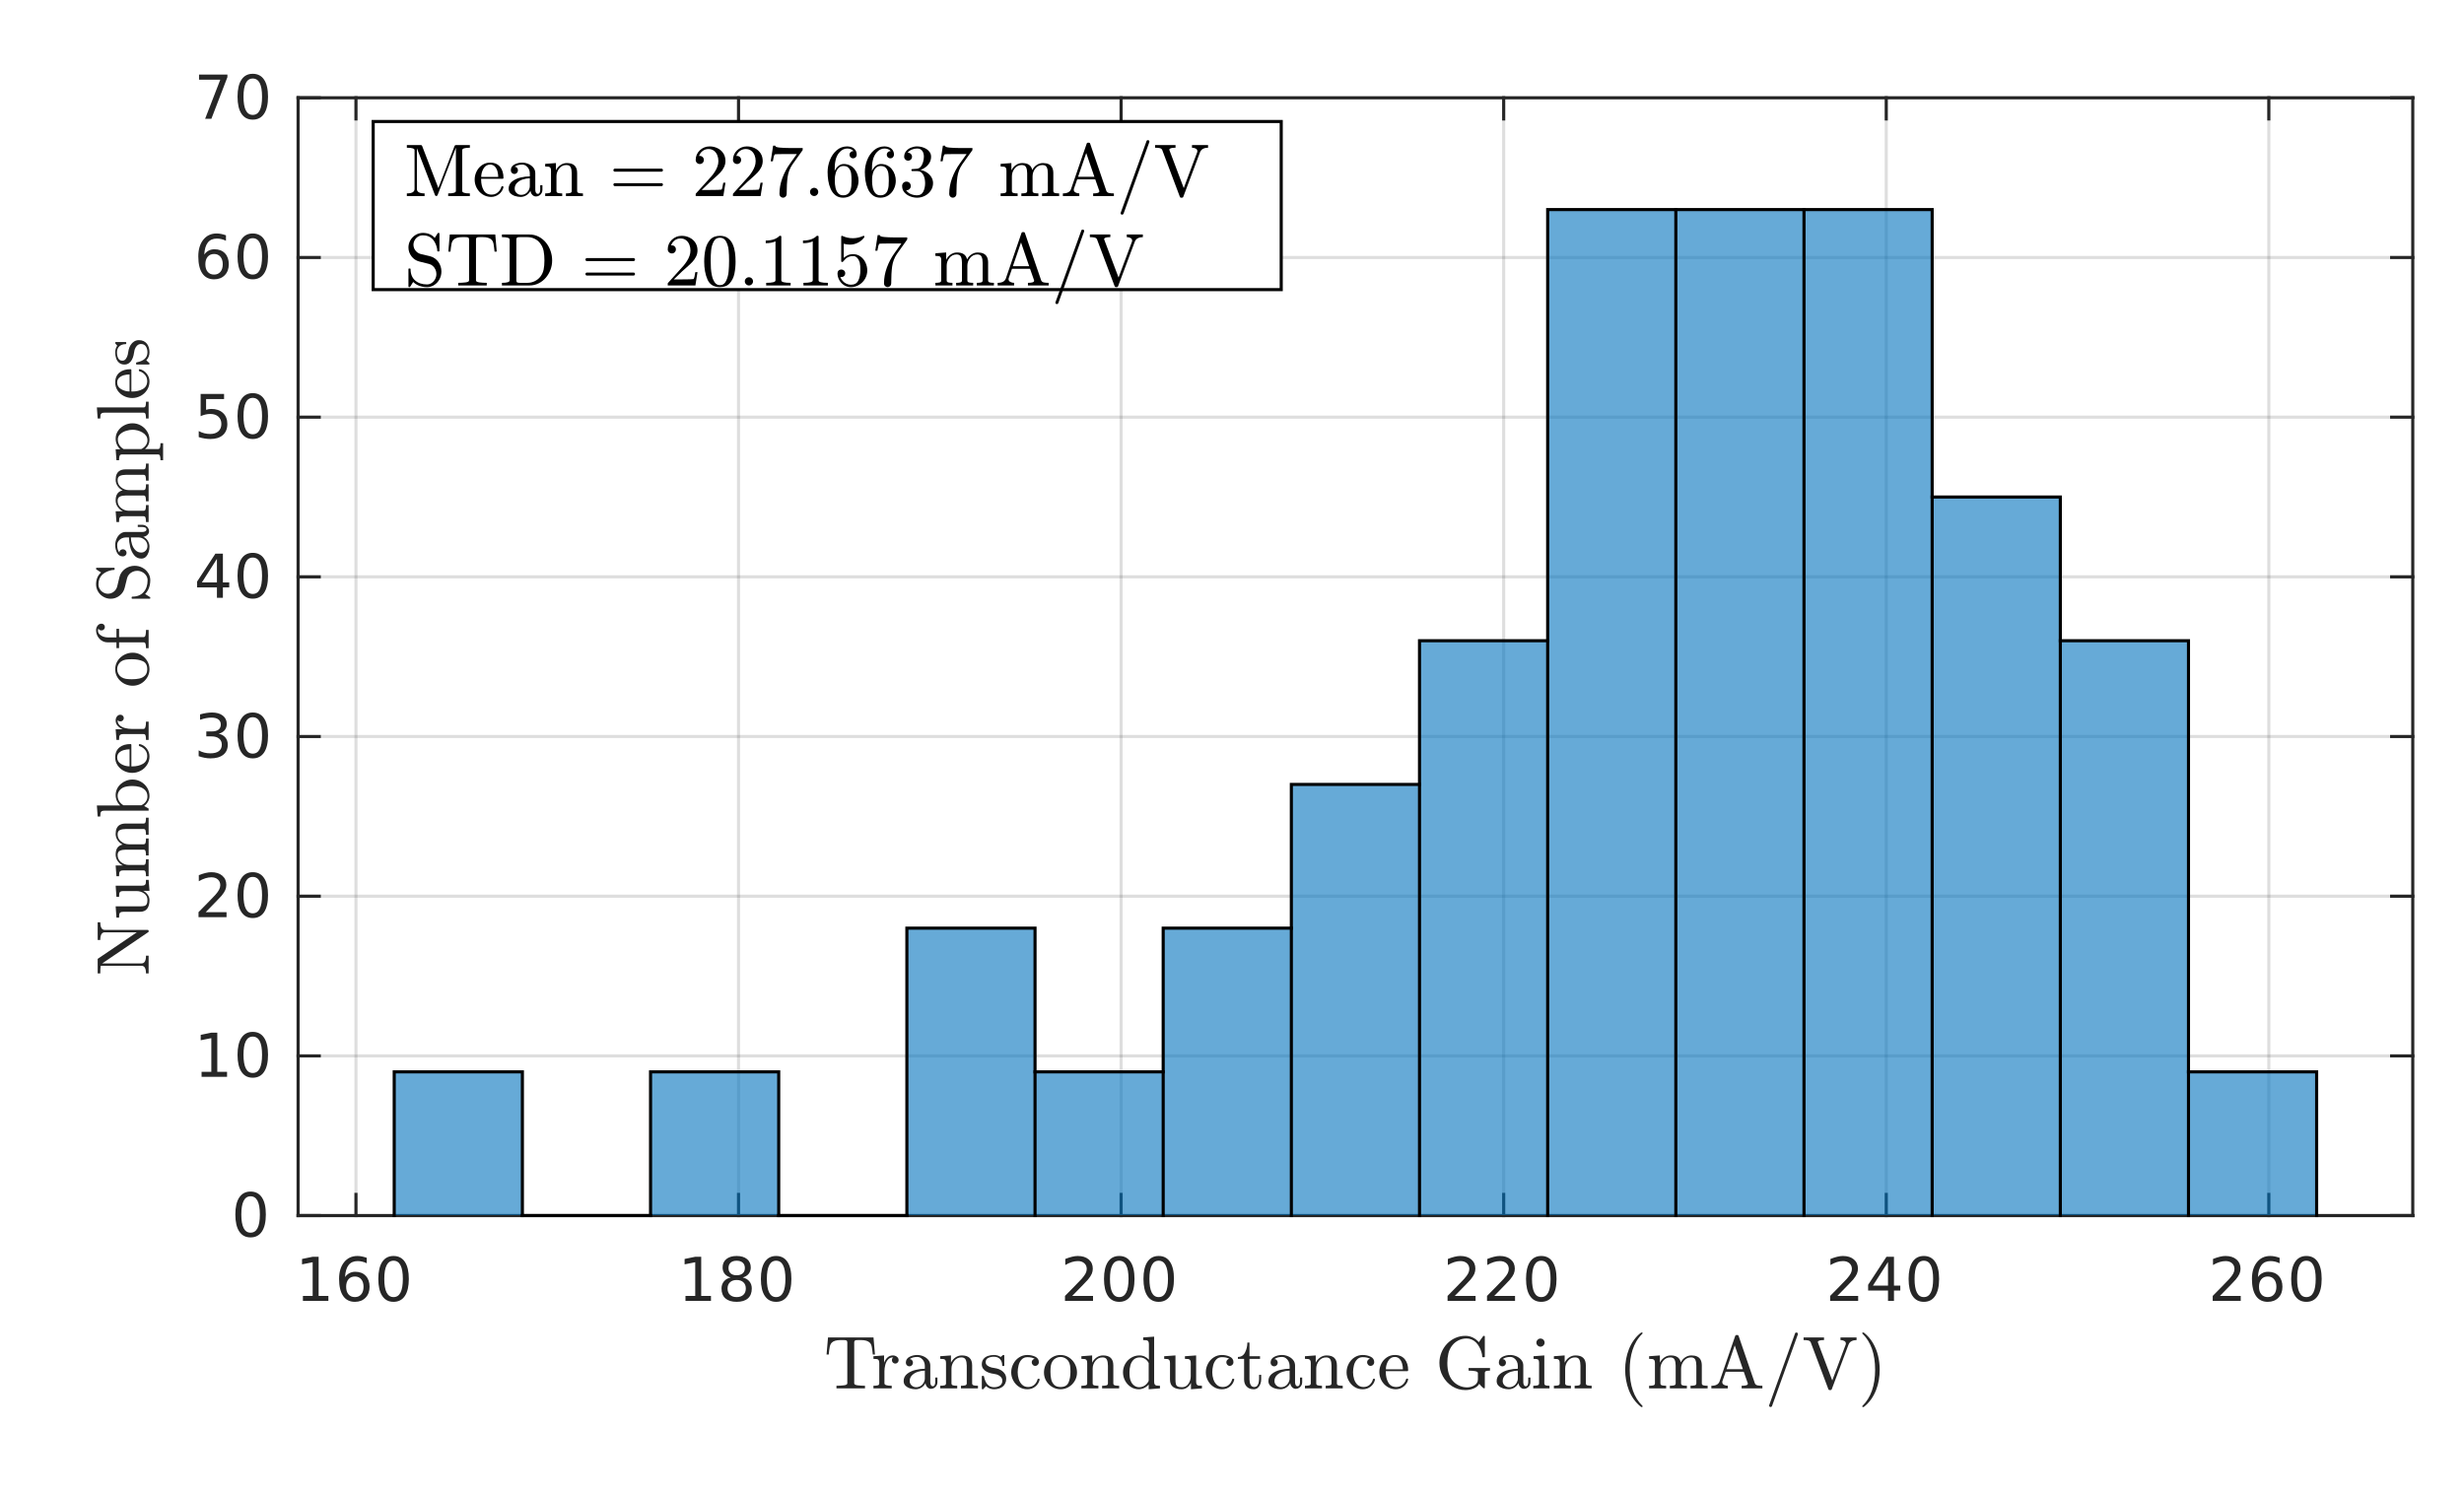 <?xml version="1.0"?>
<!DOCTYPE svg PUBLIC '-//W3C//DTD SVG 1.0//EN'
          'http://www.w3.org/TR/2001/REC-SVG-20010904/DTD/svg10.dtd'>
<svg xmlns:xlink="http://www.w3.org/1999/xlink" style="fill-opacity:1; color-rendering:auto; color-interpolation:auto; text-rendering:auto; stroke:black; stroke-linecap:square; stroke-miterlimit:10; shape-rendering:auto; stroke-opacity:1; fill:black; stroke-dasharray:none; font-weight:normal; stroke-width:1; font-family:'Dialog'; font-style:normal; stroke-linejoin:miter; font-size:12px; stroke-dashoffset:0; image-rendering:auto;" width="529" height="321" xmlns="http://www.w3.org/2000/svg"
><rect width="100%" height="100%" fill="#808080" stroke="none"/><!--Generated by the Batik Graphics2D SVG Generator--><defs id="genericDefs"
  /><g
  ><defs id="defs1"
    ><clipPath clipPathUnits="userSpaceOnUse" id="clipPath1"
      ><path d="M0 0 L529 0 L529 321 L0 321 L0 0 Z"
      /></clipPath
    ></defs
    ><g style="fill:white; stroke:white;"
    ><rect x="0" y="0" width="529" style="clip-path:url(#clipPath1); stroke:none;" height="321"
    /></g
    ><g style="fill:white; text-rendering:optimizeSpeed; color-rendering:optimizeSpeed; image-rendering:optimizeSpeed; shape-rendering:crispEdges; stroke:white; color-interpolation:sRGB;"
    ><rect x="0" width="529" height="321" y="0" style="stroke:none;"
      /><path style="stroke:none;" d="M64 261 L518 261 L518 21 L64 21 Z"
    /></g
    ><g style="stroke-linecap:butt; fill-opacity:0.149; fill:rgb(38,38,38); text-rendering:geometricPrecision; image-rendering:optimizeQuality; color-rendering:optimizeQuality; stroke-linejoin:round; stroke:rgb(38,38,38); color-interpolation:linearRGB; stroke-width:0.667; stroke-opacity:0.149;"
    ><line y2="21" style="fill:none;" x1="76.423" x2="76.423" y1="261"
      /><line y2="21" style="fill:none;" x1="158.558" x2="158.558" y1="261"
      /><line y2="21" style="fill:none;" x1="240.692" x2="240.692" y1="261"
      /><line y2="21" style="fill:none;" x1="322.827" x2="322.827" y1="261"
      /><line y2="21" style="fill:none;" x1="404.962" x2="404.962" y1="261"
      /><line y2="21" style="fill:none;" x1="487.097" x2="487.097" y1="261"
      /><line y2="261" style="fill:none;" x1="518" x2="64" y1="261"
      /><line y2="226.714" style="fill:none;" x1="518" x2="64" y1="226.714"
      /><line y2="192.429" style="fill:none;" x1="518" x2="64" y1="192.429"
      /><line y2="158.143" style="fill:none;" x1="518" x2="64" y1="158.143"
      /><line y2="123.857" style="fill:none;" x1="518" x2="64" y1="123.857"
      /><line y2="89.571" style="fill:none;" x1="518" x2="64" y1="89.571"
      /><line y2="55.286" style="fill:none;" x1="518" x2="64" y1="55.286"
      /><line y2="21" style="fill:none;" x1="518" x2="64" y1="21"
      /><line x1="64" x2="518" y1="261" style="stroke-linecap:square; fill-opacity:1; fill:none; stroke-opacity:1;" y2="261"
      /><line x1="64" x2="518" y1="21" style="stroke-linecap:square; fill-opacity:1; fill:none; stroke-opacity:1;" y2="21"
      /><line x1="76.423" x2="76.423" y1="261" style="stroke-linecap:square; fill-opacity:1; fill:none; stroke-opacity:1;" y2="256.46"
      /><line x1="158.558" x2="158.558" y1="261" style="stroke-linecap:square; fill-opacity:1; fill:none; stroke-opacity:1;" y2="256.46"
      /><line x1="240.692" x2="240.692" y1="261" style="stroke-linecap:square; fill-opacity:1; fill:none; stroke-opacity:1;" y2="256.46"
      /><line x1="322.827" x2="322.827" y1="261" style="stroke-linecap:square; fill-opacity:1; fill:none; stroke-opacity:1;" y2="256.46"
      /><line x1="404.962" x2="404.962" y1="261" style="stroke-linecap:square; fill-opacity:1; fill:none; stroke-opacity:1;" y2="256.46"
      /><line x1="487.097" x2="487.097" y1="261" style="stroke-linecap:square; fill-opacity:1; fill:none; stroke-opacity:1;" y2="256.46"
      /><line x1="76.423" x2="76.423" y1="21" style="stroke-linecap:square; fill-opacity:1; fill:none; stroke-opacity:1;" y2="25.54"
      /><line x1="158.558" x2="158.558" y1="21" style="stroke-linecap:square; fill-opacity:1; fill:none; stroke-opacity:1;" y2="25.54"
      /><line x1="240.692" x2="240.692" y1="21" style="stroke-linecap:square; fill-opacity:1; fill:none; stroke-opacity:1;" y2="25.54"
      /><line x1="322.827" x2="322.827" y1="21" style="stroke-linecap:square; fill-opacity:1; fill:none; stroke-opacity:1;" y2="25.54"
      /><line x1="404.962" x2="404.962" y1="21" style="stroke-linecap:square; fill-opacity:1; fill:none; stroke-opacity:1;" y2="25.54"
      /><line x1="487.097" x2="487.097" y1="21" style="stroke-linecap:square; fill-opacity:1; fill:none; stroke-opacity:1;" y2="25.54"
    /></g
    ><g transform="translate(76.423,266.333)" style="font-size:13.333px; fill:rgb(38,38,38); text-rendering:geometricPrecision; color-rendering:optimizeQuality; image-rendering:optimizeQuality; stroke:rgb(38,38,38); color-interpolation:linearRGB;"
    ><path style="stroke:none;" d="M-11.391 11.922 L-9.297 11.922 L-9.297 4.688 L-11.578 5.141 L-11.578 3.984 L-9.312 3.516 L-8.016 3.516 L-8.016 11.922 L-5.922 11.922 L-5.922 13 L-11.391 13 L-11.391 11.922 ZM-0.233 7.75 Q-1.108 7.75 -1.608 8.344 Q-2.108 8.938 -2.108 9.953 Q-2.108 10.984 -1.608 11.578 Q-1.108 12.172 -0.233 12.172 Q0.626 12.172 1.126 11.578 Q1.626 10.984 1.626 9.953 Q1.626 8.938 1.126 8.344 Q0.626 7.75 -0.233 7.75 ZM2.314 3.734 L2.314 4.906 Q1.829 4.672 1.337 4.555 Q0.845 4.438 0.36 4.438 Q-0.905 4.438 -1.577 5.289 Q-2.249 6.141 -2.343 7.875 Q-1.968 7.328 -1.405 7.031 Q-0.843 6.734 -0.155 6.734 Q1.267 6.734 2.095 7.602 Q2.923 8.469 2.923 9.953 Q2.923 11.422 2.056 12.305 Q1.189 13.188 -0.233 13.188 Q-1.89 13.188 -2.757 11.922 Q-3.624 10.656 -3.624 8.266 Q-3.624 6.031 -2.554 4.688 Q-1.483 3.344 0.314 3.344 Q0.782 3.344 1.274 3.445 Q1.767 3.547 2.314 3.734 ZM8.065 4.359 Q7.08 4.359 6.58 5.336 Q6.08 6.312 6.08 8.266 Q6.08 10.219 6.58 11.195 Q7.08 12.172 8.065 12.172 Q9.065 12.172 9.565 11.195 Q10.065 10.219 10.065 8.266 Q10.065 6.312 9.565 5.336 Q9.065 4.359 8.065 4.359 ZM8.065 3.344 Q9.658 3.344 10.502 4.609 Q11.346 5.875 11.346 8.266 Q11.346 10.656 10.502 11.922 Q9.658 13.188 8.065 13.188 Q6.487 13.188 5.643 11.922 Q4.799 10.656 4.799 8.266 Q4.799 5.875 5.643 4.609 Q6.487 3.344 8.065 3.344 Z"
    /></g
    ><g transform="translate(158.558,266.333)" style="font-size:13.333px; fill:rgb(38,38,38); text-rendering:geometricPrecision; color-rendering:optimizeQuality; image-rendering:optimizeQuality; stroke:rgb(38,38,38); color-interpolation:linearRGB;"
    ><path style="stroke:none;" d="M-11.391 11.922 L-9.297 11.922 L-9.297 4.688 L-11.578 5.141 L-11.578 3.984 L-9.312 3.516 L-8.016 3.516 L-8.016 11.922 L-5.922 11.922 L-5.922 13 L-11.391 13 L-11.391 11.922 ZM-0.405 8.5 Q-1.311 8.5 -1.835 8.992 Q-2.358 9.484 -2.358 10.328 Q-2.358 11.188 -1.835 11.68 Q-1.311 12.172 -0.405 12.172 Q0.517 12.172 1.04 11.68 Q1.564 11.188 1.564 10.328 Q1.564 9.484 1.04 8.992 Q0.517 8.5 -0.405 8.5 ZM-1.686 7.953 Q-2.499 7.75 -2.96 7.188 Q-3.421 6.625 -3.421 5.812 Q-3.421 4.672 -2.616 4.008 Q-1.811 3.344 -0.405 3.344 Q1.017 3.344 1.821 4.008 Q2.626 4.672 2.626 5.812 Q2.626 6.625 2.165 7.188 Q1.704 7.75 0.892 7.953 Q1.814 8.172 2.329 8.797 Q2.845 9.422 2.845 10.328 Q2.845 11.719 2.009 12.453 Q1.173 13.188 -0.405 13.188 Q-1.968 13.188 -2.811 12.453 Q-3.655 11.719 -3.655 10.328 Q-3.655 9.422 -3.132 8.797 Q-2.608 8.172 -1.686 7.953 ZM-2.155 5.922 Q-2.155 6.672 -1.694 7.078 Q-1.233 7.484 -0.405 7.484 Q0.423 7.484 0.892 7.078 Q1.36 6.672 1.36 5.922 Q1.36 5.188 0.892 4.773 Q0.423 4.359 -0.405 4.359 Q-1.233 4.359 -1.694 4.773 Q-2.155 5.188 -2.155 5.922 ZM8.065 4.359 Q7.08 4.359 6.58 5.336 Q6.08 6.312 6.08 8.266 Q6.08 10.219 6.58 11.195 Q7.08 12.172 8.065 12.172 Q9.065 12.172 9.565 11.195 Q10.065 10.219 10.065 8.266 Q10.065 6.312 9.565 5.336 Q9.065 4.359 8.065 4.359 ZM8.065 3.344 Q9.658 3.344 10.502 4.609 Q11.346 5.875 11.346 8.266 Q11.346 10.656 10.502 11.922 Q9.658 13.188 8.065 13.188 Q6.487 13.188 5.643 11.922 Q4.799 10.656 4.799 8.266 Q4.799 5.875 5.643 4.609 Q6.487 3.344 8.065 3.344 Z"
    /></g
    ><g transform="translate(240.692,266.333)" style="font-size:13.333px; fill:rgb(38,38,38); text-rendering:geometricPrecision; color-rendering:optimizeQuality; image-rendering:optimizeQuality; stroke:rgb(38,38,38); color-interpolation:linearRGB;"
    ><path style="stroke:none;" d="M-10.5 11.922 L-6.031 11.922 L-6.031 13 L-12.047 13 L-12.047 11.922 Q-11.312 11.172 -10.055 9.898 Q-8.797 8.625 -8.469 8.25 Q-7.859 7.562 -7.617 7.078 Q-7.375 6.594 -7.375 6.141 Q-7.375 5.375 -7.898 4.906 Q-8.422 4.438 -9.281 4.438 Q-9.891 4.438 -10.555 4.641 Q-11.219 4.844 -11.984 5.281 L-11.984 3.984 Q-11.203 3.672 -10.531 3.508 Q-9.859 3.344 -9.312 3.344 Q-7.828 3.344 -6.953 4.086 Q-6.078 4.828 -6.078 6.062 Q-6.078 6.641 -6.297 7.164 Q-6.516 7.688 -7.094 8.391 Q-7.25 8.578 -8.102 9.461 Q-8.953 10.344 -10.5 11.922 ZM-0.405 4.359 Q-1.39 4.359 -1.89 5.336 Q-2.39 6.312 -2.39 8.266 Q-2.39 10.219 -1.89 11.195 Q-1.39 12.172 -0.405 12.172 Q0.595 12.172 1.095 11.195 Q1.595 10.219 1.595 8.266 Q1.595 6.312 1.095 5.336 Q0.595 4.359 -0.405 4.359 ZM-0.405 3.344 Q1.189 3.344 2.032 4.609 Q2.876 5.875 2.876 8.266 Q2.876 10.656 2.032 11.922 Q1.189 13.188 -0.405 13.188 Q-1.983 13.188 -2.827 11.922 Q-3.671 10.656 -3.671 8.266 Q-3.671 5.875 -2.827 4.609 Q-1.983 3.344 -0.405 3.344 ZM8.065 4.359 Q7.08 4.359 6.58 5.336 Q6.08 6.312 6.08 8.266 Q6.08 10.219 6.58 11.195 Q7.08 12.172 8.065 12.172 Q9.065 12.172 9.565 11.195 Q10.065 10.219 10.065 8.266 Q10.065 6.312 9.565 5.336 Q9.065 4.359 8.065 4.359 ZM8.065 3.344 Q9.658 3.344 10.502 4.609 Q11.346 5.875 11.346 8.266 Q11.346 10.656 10.502 11.922 Q9.658 13.188 8.065 13.188 Q6.487 13.188 5.643 11.922 Q4.799 10.656 4.799 8.266 Q4.799 5.875 5.643 4.609 Q6.487 3.344 8.065 3.344 Z"
    /></g
    ><g transform="translate(322.827,266.333)" style="font-size:13.333px; fill:rgb(38,38,38); text-rendering:geometricPrecision; color-rendering:optimizeQuality; image-rendering:optimizeQuality; stroke:rgb(38,38,38); color-interpolation:linearRGB;"
    ><path style="stroke:none;" d="M-10.5 11.922 L-6.031 11.922 L-6.031 13 L-12.047 13 L-12.047 11.922 Q-11.312 11.172 -10.055 9.898 Q-8.797 8.625 -8.469 8.25 Q-7.859 7.562 -7.617 7.078 Q-7.375 6.594 -7.375 6.141 Q-7.375 5.375 -7.898 4.906 Q-8.422 4.438 -9.281 4.438 Q-9.891 4.438 -10.555 4.641 Q-11.219 4.844 -11.984 5.281 L-11.984 3.984 Q-11.203 3.672 -10.531 3.508 Q-9.859 3.344 -9.312 3.344 Q-7.828 3.344 -6.953 4.086 Q-6.078 4.828 -6.078 6.062 Q-6.078 6.641 -6.297 7.164 Q-6.516 7.688 -7.094 8.391 Q-7.25 8.578 -8.102 9.461 Q-8.953 10.344 -10.5 11.922 ZM-2.03 11.922 L2.439 11.922 L2.439 13 L-3.577 13 L-3.577 11.922 Q-2.843 11.172 -1.585 9.898 Q-0.327 8.625 0.001 8.25 Q0.61 7.562 0.853 7.078 Q1.095 6.594 1.095 6.141 Q1.095 5.375 0.571 4.906 Q0.048 4.438 -0.811 4.438 Q-1.421 4.438 -2.085 4.641 Q-2.749 4.844 -3.515 5.281 L-3.515 3.984 Q-2.733 3.672 -2.061 3.508 Q-1.39 3.344 -0.843 3.344 Q0.642 3.344 1.517 4.086 Q2.392 4.828 2.392 6.062 Q2.392 6.641 2.173 7.164 Q1.954 7.688 1.376 8.391 Q1.22 8.578 0.368 9.461 Q-0.483 10.344 -2.03 11.922 ZM8.065 4.359 Q7.08 4.359 6.58 5.336 Q6.08 6.312 6.08 8.266 Q6.08 10.219 6.58 11.195 Q7.08 12.172 8.065 12.172 Q9.065 12.172 9.565 11.195 Q10.065 10.219 10.065 8.266 Q10.065 6.312 9.565 5.336 Q9.065 4.359 8.065 4.359 ZM8.065 3.344 Q9.658 3.344 10.502 4.609 Q11.346 5.875 11.346 8.266 Q11.346 10.656 10.502 11.922 Q9.658 13.188 8.065 13.188 Q6.487 13.188 5.643 11.922 Q4.799 10.656 4.799 8.266 Q4.799 5.875 5.643 4.609 Q6.487 3.344 8.065 3.344 Z"
    /></g
    ><g transform="translate(404.962,266.333)" style="font-size:13.333px; fill:rgb(38,38,38); text-rendering:geometricPrecision; color-rendering:optimizeQuality; image-rendering:optimizeQuality; stroke:rgb(38,38,38); color-interpolation:linearRGB;"
    ><path style="stroke:none;" d="M-10.5 11.922 L-6.031 11.922 L-6.031 13 L-12.047 13 L-12.047 11.922 Q-11.312 11.172 -10.055 9.898 Q-8.797 8.625 -8.469 8.25 Q-7.859 7.562 -7.617 7.078 Q-7.375 6.594 -7.375 6.141 Q-7.375 5.375 -7.898 4.906 Q-8.422 4.438 -9.281 4.438 Q-9.891 4.438 -10.555 4.641 Q-11.219 4.844 -11.984 5.281 L-11.984 3.984 Q-11.203 3.672 -10.531 3.508 Q-9.859 3.344 -9.312 3.344 Q-7.828 3.344 -6.953 4.086 Q-6.078 4.828 -6.078 6.062 Q-6.078 6.641 -6.297 7.164 Q-6.516 7.688 -7.094 8.391 Q-7.25 8.578 -8.102 9.461 Q-8.953 10.344 -10.5 11.922 ZM0.376 4.641 L-2.858 9.703 L0.376 9.703 L0.376 4.641 ZM0.048 3.516 L1.657 3.516 L1.657 9.703 L3.017 9.703 L3.017 10.766 L1.657 10.766 L1.657 13 L0.376 13 L0.376 10.766 L-3.89 10.766 L-3.89 9.531 L0.048 3.516 ZM8.065 4.359 Q7.08 4.359 6.58 5.336 Q6.08 6.312 6.08 8.266 Q6.08 10.219 6.58 11.195 Q7.08 12.172 8.065 12.172 Q9.065 12.172 9.565 11.195 Q10.065 10.219 10.065 8.266 Q10.065 6.312 9.565 5.336 Q9.065 4.359 8.065 4.359 ZM8.065 3.344 Q9.658 3.344 10.502 4.609 Q11.346 5.875 11.346 8.266 Q11.346 10.656 10.502 11.922 Q9.658 13.188 8.065 13.188 Q6.487 13.188 5.643 11.922 Q4.799 10.656 4.799 8.266 Q4.799 5.875 5.643 4.609 Q6.487 3.344 8.065 3.344 Z"
    /></g
    ><g transform="translate(487.097,266.333)" style="font-size:13.333px; fill:rgb(38,38,38); text-rendering:geometricPrecision; color-rendering:optimizeQuality; image-rendering:optimizeQuality; stroke:rgb(38,38,38); color-interpolation:linearRGB;"
    ><path style="stroke:none;" d="M-10.5 11.922 L-6.031 11.922 L-6.031 13 L-12.047 13 L-12.047 11.922 Q-11.312 11.172 -10.055 9.898 Q-8.797 8.625 -8.469 8.25 Q-7.859 7.562 -7.617 7.078 Q-7.375 6.594 -7.375 6.141 Q-7.375 5.375 -7.898 4.906 Q-8.422 4.438 -9.281 4.438 Q-9.891 4.438 -10.555 4.641 Q-11.219 4.844 -11.984 5.281 L-11.984 3.984 Q-11.203 3.672 -10.531 3.508 Q-9.859 3.344 -9.312 3.344 Q-7.828 3.344 -6.953 4.086 Q-6.078 4.828 -6.078 6.062 Q-6.078 6.641 -6.297 7.164 Q-6.516 7.688 -7.094 8.391 Q-7.25 8.578 -8.102 9.461 Q-8.953 10.344 -10.5 11.922 ZM-0.233 7.75 Q-1.108 7.75 -1.608 8.344 Q-2.108 8.938 -2.108 9.953 Q-2.108 10.984 -1.608 11.578 Q-1.108 12.172 -0.233 12.172 Q0.626 12.172 1.126 11.578 Q1.626 10.984 1.626 9.953 Q1.626 8.938 1.126 8.344 Q0.626 7.75 -0.233 7.75 ZM2.314 3.734 L2.314 4.906 Q1.829 4.672 1.337 4.555 Q0.845 4.438 0.36 4.438 Q-0.905 4.438 -1.577 5.289 Q-2.249 6.141 -2.343 7.875 Q-1.968 7.328 -1.405 7.031 Q-0.843 6.734 -0.155 6.734 Q1.267 6.734 2.095 7.602 Q2.923 8.469 2.923 9.953 Q2.923 11.422 2.056 12.305 Q1.189 13.188 -0.233 13.188 Q-1.89 13.188 -2.757 11.922 Q-3.624 10.656 -3.624 8.266 Q-3.624 6.031 -2.554 4.688 Q-1.483 3.344 0.314 3.344 Q0.782 3.344 1.274 3.445 Q1.767 3.547 2.314 3.734 ZM8.065 4.359 Q7.08 4.359 6.58 5.336 Q6.08 6.312 6.08 8.266 Q6.08 10.219 6.58 11.195 Q7.08 12.172 8.065 12.172 Q9.065 12.172 9.565 11.195 Q10.065 10.219 10.065 8.266 Q10.065 6.312 9.565 5.336 Q9.065 4.359 8.065 4.359 ZM8.065 3.344 Q9.658 3.344 10.502 4.609 Q11.346 5.875 11.346 8.266 Q11.346 10.656 10.502 11.922 Q9.658 13.188 8.065 13.188 Q6.487 13.188 5.643 11.922 Q4.799 10.656 4.799 8.266 Q4.799 5.875 5.643 4.609 Q6.487 3.344 8.065 3.344 Z"
    /></g
    ><g transform="translate(291,284.667)" style="font-size:16px; fill:rgb(38,38,38); text-rendering:geometricPrecision; image-rendering:optimizeQuality; color-rendering:optimizeQuality; font-family:'mwa_cmr10'; stroke:rgb(38,38,38); color-interpolation:linearRGB;"
    ><path style="stroke:none;" d="M-111.419 13.44 L-111.419 12.877 Q-110.607 12.877 -109.849 12.784 Q-109.091 12.69 -109.091 12.362 L-109.091 3.581 Q-109.091 3.237 -109.287 3.151 Q-109.482 3.065 -109.904 3.065 L-110.576 3.065 Q-111.904 3.065 -112.451 3.643 Q-112.747 3.94 -112.872 4.573 Q-112.997 5.206 -113.076 6.174 L-113.544 6.174 L-113.232 2.502 L-103.466 2.502 L-103.154 6.174 L-103.622 6.174 Q-103.716 5.143 -103.833 4.534 Q-103.951 3.924 -104.247 3.643 Q-104.81 3.065 -106.122 3.065 L-106.794 3.065 Q-107.076 3.065 -107.24 3.088 Q-107.404 3.112 -107.505 3.229 Q-107.607 3.346 -107.607 3.581 L-107.607 12.362 Q-107.607 12.69 -106.849 12.784 Q-106.091 12.877 -105.294 12.877 L-105.294 13.44 L-111.419 13.44 Z"
      /><path style="stroke:none;" d="M-103.478 13.44 L-103.478 12.877 Q-102.931 12.877 -102.58 12.791 Q-102.228 12.706 -102.228 12.362 L-102.228 8.002 Q-102.228 7.565 -102.361 7.377 Q-102.494 7.19 -102.736 7.143 Q-102.978 7.096 -103.478 7.096 L-103.478 6.534 L-101.197 6.362 L-101.197 7.924 Q-100.931 7.237 -100.455 6.799 Q-99.978 6.362 -99.306 6.362 Q-98.822 6.362 -98.447 6.643 Q-98.072 6.924 -98.072 7.393 Q-98.072 7.674 -98.283 7.893 Q-98.494 8.112 -98.791 8.112 Q-99.088 8.112 -99.299 7.901 Q-99.51 7.69 -99.51 7.393 Q-99.51 6.956 -99.213 6.784 L-99.306 6.784 Q-99.947 6.784 -100.361 7.252 Q-100.775 7.721 -100.947 8.416 Q-101.119 9.112 -101.119 9.737 L-101.119 12.362 Q-101.119 12.877 -99.556 12.877 L-99.556 13.44 L-103.478 13.44 Z"
      /><path style="stroke:none;" d="M-96.993 11.862 Q-96.993 10.909 -96.243 10.315 Q-95.493 9.721 -94.438 9.471 Q-93.384 9.221 -92.446 9.221 L-92.446 8.565 Q-92.446 8.112 -92.649 7.674 Q-92.852 7.237 -93.235 6.963 Q-93.618 6.69 -94.071 6.69 Q-95.134 6.69 -95.696 7.159 Q-95.384 7.159 -95.188 7.393 Q-94.993 7.627 -94.993 7.924 Q-94.993 8.252 -95.219 8.479 Q-95.446 8.706 -95.759 8.706 Q-96.071 8.706 -96.298 8.479 Q-96.524 8.252 -96.524 7.924 Q-96.524 7.081 -95.759 6.674 Q-94.993 6.268 -94.071 6.268 Q-93.43 6.268 -92.774 6.542 Q-92.118 6.815 -91.696 7.331 Q-91.274 7.846 -91.274 8.534 L-91.274 12.143 Q-91.274 12.456 -91.141 12.713 Q-91.009 12.971 -90.727 12.971 Q-90.462 12.971 -90.337 12.706 Q-90.212 12.44 -90.212 12.143 L-90.212 11.112 L-89.743 11.112 L-89.743 12.143 Q-89.743 12.502 -89.93 12.823 Q-90.118 13.143 -90.43 13.338 Q-90.743 13.534 -91.118 13.534 Q-91.587 13.534 -91.923 13.166 Q-92.259 12.799 -92.305 12.299 Q-92.602 12.909 -93.18 13.268 Q-93.759 13.627 -94.415 13.627 Q-95.024 13.627 -95.61 13.44 Q-96.196 13.252 -96.594 12.87 Q-96.993 12.487 -96.993 11.862 ZM-95.696 11.862 Q-95.696 12.424 -95.282 12.807 Q-94.868 13.19 -94.305 13.19 Q-93.79 13.19 -93.368 12.932 Q-92.946 12.674 -92.696 12.229 Q-92.446 11.784 -92.446 11.299 L-92.446 9.627 Q-93.165 9.627 -93.93 9.87 Q-94.696 10.112 -95.196 10.62 Q-95.696 11.127 -95.696 11.862 Z"
      /><path style="stroke:none;" d="M-89.149 13.44 L-89.149 12.877 Q-88.602 12.877 -88.251 12.791 Q-87.899 12.706 -87.899 12.362 L-87.899 8.002 Q-87.899 7.565 -88.032 7.377 Q-88.165 7.19 -88.407 7.143 Q-88.649 7.096 -89.149 7.096 L-89.149 6.534 L-86.837 6.362 L-86.837 7.924 Q-86.508 7.237 -85.883 6.799 Q-85.258 6.362 -84.508 6.362 Q-83.399 6.362 -82.844 6.893 Q-82.29 7.424 -82.29 8.518 L-82.29 12.362 Q-82.29 12.706 -81.938 12.791 Q-81.587 12.877 -81.04 12.877 L-81.04 13.44 L-84.696 13.44 L-84.696 12.877 Q-84.149 12.877 -83.798 12.791 Q-83.446 12.706 -83.446 12.362 L-83.446 8.565 Q-83.446 7.784 -83.673 7.284 Q-83.899 6.784 -84.602 6.784 Q-85.54 6.784 -86.133 7.526 Q-86.727 8.268 -86.727 9.206 L-86.727 12.362 Q-86.727 12.706 -86.376 12.791 Q-86.024 12.877 -85.493 12.877 L-85.493 13.44 L-89.149 13.44 Z"
      /><path style="stroke:none;" d="M-80.213 13.487 L-80.213 10.877 Q-80.213 10.752 -80.073 10.752 L-79.87 10.752 Q-79.776 10.752 -79.745 10.877 Q-79.307 13.19 -77.588 13.19 Q-76.838 13.19 -76.323 12.846 Q-75.807 12.502 -75.807 11.784 Q-75.807 11.268 -76.206 10.909 Q-76.604 10.549 -77.151 10.409 L-78.229 10.206 Q-78.76 10.081 -79.206 9.838 Q-79.651 9.596 -79.932 9.198 Q-80.213 8.799 -80.213 8.268 Q-80.213 7.565 -79.838 7.112 Q-79.463 6.659 -78.87 6.463 Q-78.276 6.268 -77.588 6.268 Q-76.776 6.268 -76.166 6.706 L-75.698 6.299 Q-75.698 6.268 -75.62 6.268 L-75.51 6.268 Q-75.463 6.268 -75.424 6.307 Q-75.385 6.346 -75.385 6.393 L-75.385 8.487 Q-75.385 8.643 -75.51 8.643 L-75.698 8.643 Q-75.838 8.643 -75.838 8.487 Q-75.838 7.659 -76.307 7.151 Q-76.776 6.643 -77.604 6.643 Q-78.323 6.643 -78.854 6.909 Q-79.385 7.174 -79.385 7.815 Q-79.385 8.268 -79.002 8.549 Q-78.62 8.831 -78.12 8.956 L-77.026 9.159 Q-76.479 9.284 -76.01 9.581 Q-75.541 9.877 -75.26 10.331 Q-74.979 10.784 -74.979 11.362 Q-74.979 11.94 -75.182 12.362 Q-75.385 12.784 -75.737 13.065 Q-76.088 13.346 -76.573 13.487 Q-77.057 13.627 -77.588 13.627 Q-78.588 13.627 -79.307 12.94 L-79.885 13.581 Q-79.885 13.627 -79.979 13.627 L-80.073 13.627 Q-80.213 13.627 -80.213 13.487 Z"
      /><path style="stroke:none;" d="M-70.449 13.627 Q-71.418 13.627 -72.207 13.12 Q-72.996 12.612 -73.449 11.768 Q-73.902 10.924 -73.902 9.987 Q-73.902 9.034 -73.449 8.166 Q-72.996 7.299 -72.207 6.784 Q-71.418 6.268 -70.449 6.268 Q-69.512 6.268 -68.738 6.635 Q-67.965 7.002 -67.965 7.831 Q-67.965 8.143 -68.191 8.377 Q-68.418 8.612 -68.73 8.612 Q-69.058 8.612 -69.277 8.377 Q-69.496 8.143 -69.496 7.831 Q-69.496 7.549 -69.316 7.346 Q-69.137 7.143 -68.871 7.081 Q-69.433 6.737 -70.433 6.737 Q-71.199 6.737 -71.668 7.245 Q-72.137 7.752 -72.324 8.502 Q-72.512 9.252 -72.512 9.987 Q-72.512 10.752 -72.277 11.479 Q-72.043 12.206 -71.535 12.674 Q-71.027 13.143 -70.246 13.143 Q-69.496 13.143 -68.965 12.682 Q-68.433 12.221 -68.23 11.471 Q-68.23 11.377 -68.105 11.377 L-67.918 11.377 Q-67.871 11.377 -67.832 11.416 Q-67.793 11.456 -67.793 11.518 L-67.793 11.565 Q-68.027 12.502 -68.746 13.065 Q-69.465 13.627 -70.449 13.627 Z"
      /><path style="stroke:none;" d="M-63.322 13.627 Q-64.275 13.627 -65.096 13.135 Q-65.916 12.643 -66.393 11.823 Q-66.869 11.002 -66.869 10.034 Q-66.869 9.299 -66.612 8.62 Q-66.354 7.94 -65.862 7.401 Q-65.369 6.862 -64.721 6.565 Q-64.072 6.268 -63.322 6.268 Q-62.338 6.268 -61.526 6.784 Q-60.713 7.299 -60.244 8.174 Q-59.776 9.049 -59.776 10.034 Q-59.776 10.987 -60.252 11.815 Q-60.729 12.643 -61.549 13.135 Q-62.369 13.627 -63.322 13.627 ZM-63.322 13.143 Q-62.041 13.143 -61.611 12.213 Q-61.182 11.284 -61.182 9.846 Q-61.182 9.049 -61.268 8.518 Q-61.354 7.987 -61.635 7.565 Q-61.822 7.299 -62.096 7.096 Q-62.369 6.893 -62.682 6.792 Q-62.994 6.69 -63.322 6.69 Q-63.822 6.69 -64.268 6.917 Q-64.713 7.143 -65.01 7.565 Q-65.307 8.018 -65.393 8.557 Q-65.479 9.096 -65.479 9.846 Q-65.479 10.752 -65.322 11.463 Q-65.166 12.174 -64.69 12.659 Q-64.213 13.143 -63.322 13.143 Z"
      /><path style="stroke:none;" d="M-58.838 13.44 L-58.838 12.877 Q-58.291 12.877 -57.94 12.791 Q-57.588 12.706 -57.588 12.362 L-57.588 8.002 Q-57.588 7.565 -57.721 7.377 Q-57.854 7.19 -58.096 7.143 Q-58.338 7.096 -58.838 7.096 L-58.838 6.534 L-56.526 6.362 L-56.526 7.924 Q-56.197 7.237 -55.572 6.799 Q-54.947 6.362 -54.197 6.362 Q-53.088 6.362 -52.533 6.893 Q-51.979 7.424 -51.979 8.518 L-51.979 12.362 Q-51.979 12.706 -51.627 12.791 Q-51.276 12.877 -50.729 12.877 L-50.729 13.44 L-54.385 13.44 L-54.385 12.877 Q-53.838 12.877 -53.486 12.791 Q-53.135 12.706 -53.135 12.362 L-53.135 8.565 Q-53.135 7.784 -53.361 7.284 Q-53.588 6.784 -54.291 6.784 Q-55.229 6.784 -55.822 7.526 Q-56.416 8.268 -56.416 9.206 L-56.416 12.362 Q-56.416 12.706 -56.065 12.791 Q-55.713 12.877 -55.182 12.877 L-55.182 13.44 L-58.838 13.44 Z"
      /><path style="stroke:none;" d="M-46.527 13.627 Q-47.465 13.627 -48.246 13.112 Q-49.027 12.596 -49.465 11.76 Q-49.902 10.924 -49.902 9.987 Q-49.902 9.018 -49.426 8.182 Q-48.949 7.346 -48.137 6.854 Q-47.324 6.362 -46.355 6.362 Q-45.762 6.362 -45.238 6.612 Q-44.715 6.862 -44.34 7.299 L-44.34 3.971 Q-44.34 3.534 -44.465 3.346 Q-44.59 3.159 -44.832 3.112 Q-45.074 3.065 -45.574 3.065 L-45.574 2.502 L-43.215 2.331 L-43.215 11.987 Q-43.215 12.409 -43.082 12.596 Q-42.949 12.784 -42.715 12.831 Q-42.48 12.877 -41.965 12.877 L-41.965 13.44 L-44.387 13.627 L-44.387 12.612 Q-44.793 13.081 -45.363 13.354 Q-45.934 13.627 -46.527 13.627 ZM-48.152 12.049 Q-47.887 12.565 -47.426 12.877 Q-46.965 13.19 -46.434 13.19 Q-45.762 13.19 -45.207 12.807 Q-44.652 12.424 -44.387 11.815 L-44.387 7.987 Q-44.574 7.627 -44.855 7.354 Q-45.137 7.081 -45.496 6.932 Q-45.855 6.784 -46.246 6.784 Q-47.09 6.784 -47.597 7.252 Q-48.105 7.721 -48.309 8.456 Q-48.512 9.19 -48.512 10.002 Q-48.512 10.643 -48.441 11.12 Q-48.371 11.596 -48.152 12.049 Z"
      /><path style="stroke:none;" d="M-39.81 11.534 L-39.81 8.002 Q-39.81 7.565 -39.943 7.377 Q-40.076 7.19 -40.318 7.143 Q-40.56 7.096 -41.06 7.096 L-41.06 6.534 L-38.638 6.362 L-38.638 11.534 Q-38.638 12.159 -38.552 12.502 Q-38.466 12.846 -38.169 13.018 Q-37.873 13.19 -37.232 13.19 Q-36.373 13.19 -35.865 12.471 Q-35.357 11.752 -35.357 10.846 L-35.357 8.002 Q-35.357 7.565 -35.49 7.377 Q-35.623 7.19 -35.865 7.143 Q-36.107 7.096 -36.607 7.096 L-36.607 6.534 L-34.201 6.362 L-34.201 11.987 Q-34.201 12.409 -34.068 12.596 Q-33.935 12.784 -33.693 12.831 Q-33.451 12.877 -32.951 12.877 L-32.951 13.44 L-35.31 13.627 L-35.31 12.268 Q-35.607 12.862 -36.138 13.245 Q-36.669 13.627 -37.31 13.627 Q-38.466 13.627 -39.138 13.135 Q-39.81 12.643 -39.81 11.534 Z"
      /><path style="stroke:none;" d="M-28.671 13.627 Q-29.64 13.627 -30.429 13.12 Q-31.218 12.612 -31.671 11.768 Q-32.124 10.924 -32.124 9.987 Q-32.124 9.034 -31.671 8.166 Q-31.218 7.299 -30.429 6.784 Q-29.64 6.268 -28.671 6.268 Q-27.734 6.268 -26.96 6.635 Q-26.187 7.002 -26.187 7.831 Q-26.187 8.143 -26.413 8.377 Q-26.64 8.612 -26.953 8.612 Q-27.281 8.612 -27.499 8.377 Q-27.718 8.143 -27.718 7.831 Q-27.718 7.549 -27.538 7.346 Q-27.359 7.143 -27.093 7.081 Q-27.656 6.737 -28.656 6.737 Q-29.421 6.737 -29.89 7.245 Q-30.359 7.752 -30.546 8.502 Q-30.734 9.252 -30.734 9.987 Q-30.734 10.752 -30.499 11.479 Q-30.265 12.206 -29.757 12.674 Q-29.249 13.143 -28.468 13.143 Q-27.718 13.143 -27.187 12.682 Q-26.656 12.221 -26.453 11.471 Q-26.453 11.377 -26.328 11.377 L-26.14 11.377 Q-26.093 11.377 -26.054 11.416 Q-26.015 11.456 -26.015 11.518 L-26.015 11.565 Q-26.249 12.502 -26.968 13.065 Q-27.687 13.627 -28.671 13.627 Z"
      /><path style="stroke:none;" d="M-23.904 11.518 L-23.904 7.096 L-25.232 7.096 L-25.232 6.69 Q-24.185 6.69 -23.693 5.713 Q-23.201 4.737 -23.201 3.596 L-22.748 3.596 L-22.748 6.534 L-20.482 6.534 L-20.482 7.096 L-22.748 7.096 L-22.748 11.487 Q-22.748 12.143 -22.521 12.643 Q-22.294 13.143 -21.716 13.143 Q-21.169 13.143 -20.927 12.62 Q-20.685 12.096 -20.685 11.487 L-20.685 10.534 L-20.232 10.534 L-20.232 11.518 Q-20.232 12.018 -20.412 12.502 Q-20.591 12.987 -20.951 13.307 Q-21.31 13.627 -21.826 13.627 Q-22.794 13.627 -23.349 13.049 Q-23.904 12.471 -23.904 11.518 Z"
      /><path style="stroke:none;" d="M-18.682 11.862 Q-18.682 10.909 -17.932 10.315 Q-17.182 9.721 -16.127 9.471 Q-15.072 9.221 -14.135 9.221 L-14.135 8.565 Q-14.135 8.112 -14.338 7.674 Q-14.541 7.237 -14.924 6.963 Q-15.307 6.69 -15.76 6.69 Q-16.822 6.69 -17.385 7.159 Q-17.072 7.159 -16.877 7.393 Q-16.682 7.627 -16.682 7.924 Q-16.682 8.252 -16.908 8.479 Q-17.135 8.706 -17.447 8.706 Q-17.76 8.706 -17.986 8.479 Q-18.213 8.252 -18.213 7.924 Q-18.213 7.081 -17.447 6.674 Q-16.682 6.268 -15.76 6.268 Q-15.119 6.268 -14.463 6.542 Q-13.807 6.815 -13.385 7.331 Q-12.963 7.846 -12.963 8.534 L-12.963 12.143 Q-12.963 12.456 -12.83 12.713 Q-12.697 12.971 -12.416 12.971 Q-12.15 12.971 -12.025 12.706 Q-11.9 12.44 -11.9 12.143 L-11.9 11.112 L-11.432 11.112 L-11.432 12.143 Q-11.432 12.502 -11.619 12.823 Q-11.807 13.143 -12.119 13.338 Q-12.432 13.534 -12.807 13.534 Q-13.275 13.534 -13.611 13.166 Q-13.947 12.799 -13.994 12.299 Q-14.291 12.909 -14.869 13.268 Q-15.447 13.627 -16.104 13.627 Q-16.713 13.627 -17.299 13.44 Q-17.885 13.252 -18.283 12.87 Q-18.682 12.487 -18.682 11.862 ZM-17.385 11.862 Q-17.385 12.424 -16.971 12.807 Q-16.557 13.19 -15.994 13.19 Q-15.479 13.19 -15.057 12.932 Q-14.635 12.674 -14.385 12.229 Q-14.135 11.784 -14.135 11.299 L-14.135 9.627 Q-14.854 9.627 -15.619 9.87 Q-16.385 10.112 -16.885 10.62 Q-17.385 11.127 -17.385 11.862 Z"
      /><path style="stroke:none;" d="M-10.838 13.44 L-10.838 12.877 Q-10.291 12.877 -9.939 12.791 Q-9.588 12.706 -9.588 12.362 L-9.588 8.002 Q-9.588 7.565 -9.721 7.377 Q-9.854 7.19 -10.096 7.143 Q-10.338 7.096 -10.838 7.096 L-10.838 6.534 L-8.525 6.362 L-8.525 7.924 Q-8.197 7.237 -7.572 6.799 Q-6.947 6.362 -6.197 6.362 Q-5.088 6.362 -4.533 6.893 Q-3.978 7.424 -3.978 8.518 L-3.978 12.362 Q-3.978 12.706 -3.627 12.791 Q-3.275 12.877 -2.728 12.877 L-2.728 13.44 L-6.385 13.44 L-6.385 12.877 Q-5.838 12.877 -5.486 12.791 Q-5.135 12.706 -5.135 12.362 L-5.135 8.565 Q-5.135 7.784 -5.361 7.284 Q-5.588 6.784 -6.291 6.784 Q-7.229 6.784 -7.822 7.526 Q-8.416 8.268 -8.416 9.206 L-8.416 12.362 Q-8.416 12.706 -8.064 12.791 Q-7.713 12.877 -7.182 12.877 L-7.182 13.44 L-10.838 13.44 Z"
      /><path style="stroke:none;" d="M1.551 13.627 Q0.582 13.627 -0.207 13.12 Q-0.996 12.612 -1.449 11.768 Q-1.902 10.924 -1.902 9.987 Q-1.902 9.034 -1.449 8.166 Q-0.996 7.299 -0.207 6.784 Q0.582 6.268 1.551 6.268 Q2.489 6.268 3.262 6.635 Q4.035 7.002 4.035 7.831 Q4.035 8.143 3.809 8.377 Q3.582 8.612 3.27 8.612 Q2.942 8.612 2.723 8.377 Q2.504 8.143 2.504 7.831 Q2.504 7.549 2.684 7.346 Q2.864 7.143 3.129 7.081 Q2.567 6.737 1.567 6.737 Q0.801 6.737 0.332 7.245 Q-0.137 7.752 -0.324 8.502 Q-0.511 9.252 -0.511 9.987 Q-0.511 10.752 -0.277 11.479 Q-0.043 12.206 0.465 12.674 Q0.973 13.143 1.754 13.143 Q2.504 13.143 3.035 12.682 Q3.567 12.221 3.77 11.471 Q3.77 11.377 3.895 11.377 L4.082 11.377 Q4.129 11.377 4.168 11.416 Q4.207 11.456 4.207 11.518 L4.207 11.565 Q3.973 12.502 3.254 13.065 Q2.535 13.627 1.551 13.627 Z"
      /><path style="stroke:none;" d="M8.662 13.627 Q7.693 13.627 6.873 13.112 Q6.053 12.596 5.592 11.737 Q5.131 10.877 5.131 9.924 Q5.131 8.987 5.553 8.143 Q5.975 7.299 6.74 6.784 Q7.506 6.268 8.443 6.268 Q9.178 6.268 9.717 6.51 Q10.256 6.752 10.607 7.19 Q10.959 7.627 11.139 8.221 Q11.318 8.815 11.318 9.534 Q11.318 9.737 11.162 9.737 L6.521 9.737 L6.521 9.909 Q6.521 11.237 7.061 12.19 Q7.6 13.143 8.803 13.143 Q9.303 13.143 9.717 12.924 Q10.131 12.706 10.443 12.315 Q10.756 11.924 10.865 11.487 Q10.881 11.424 10.92 11.385 Q10.959 11.346 11.021 11.346 L11.162 11.346 Q11.318 11.346 11.318 11.549 Q11.1 12.456 10.35 13.041 Q9.6 13.627 8.662 13.627 ZM6.537 9.346 L10.193 9.346 Q10.193 8.737 10.021 8.12 Q9.85 7.502 9.459 7.096 Q9.068 6.69 8.443 6.69 Q7.537 6.69 7.037 7.534 Q6.537 8.377 6.537 9.346 Z"
      /><path style="stroke:none;" d="M20.81 11.721 Q21.388 12.424 22.216 12.823 Q23.044 13.221 23.95 13.221 Q24.841 13.221 25.567 12.768 Q26.294 12.315 26.294 11.487 L26.294 10.143 Q26.294 9.627 24.294 9.627 L24.294 9.065 L28.888 9.065 L28.888 9.627 Q28.372 9.627 28.075 9.713 Q27.779 9.799 27.779 10.143 L27.779 13.299 Q27.779 13.346 27.739 13.393 Q27.7 13.44 27.638 13.44 Q27.497 13.44 27.146 13.088 Q26.794 12.737 26.591 12.456 Q26.2 13.127 25.364 13.463 Q24.529 13.799 23.622 13.799 Q22.06 13.799 20.786 12.995 Q19.513 12.19 18.771 10.846 Q18.029 9.502 18.029 7.971 Q18.029 6.831 18.458 5.76 Q18.888 4.69 19.654 3.877 Q20.419 3.065 21.442 2.612 Q22.466 2.159 23.622 2.159 Q24.45 2.159 25.185 2.51 Q25.919 2.862 26.497 3.518 L27.435 2.206 Q27.529 2.159 27.544 2.159 L27.654 2.159 Q27.7 2.159 27.739 2.198 Q27.779 2.237 27.779 2.284 L27.779 6.612 Q27.779 6.752 27.654 6.752 L27.372 6.752 Q27.216 6.752 27.216 6.612 Q27.216 6.143 27.036 5.573 Q26.857 5.002 26.567 4.495 Q26.279 3.987 25.904 3.596 Q25.013 2.721 23.841 2.721 Q22.95 2.721 22.138 3.12 Q21.325 3.518 20.779 4.221 Q20.185 4.971 19.958 5.924 Q19.732 6.877 19.732 7.971 Q19.732 10.424 20.81 11.721 Z"
      /><path style="stroke:none;" d="M30.318 11.862 Q30.318 10.909 31.068 10.315 Q31.818 9.721 32.873 9.471 Q33.928 9.221 34.865 9.221 L34.865 8.565 Q34.865 8.112 34.662 7.674 Q34.459 7.237 34.076 6.963 Q33.693 6.69 33.24 6.69 Q32.178 6.69 31.615 7.159 Q31.928 7.159 32.123 7.393 Q32.318 7.627 32.318 7.924 Q32.318 8.252 32.092 8.479 Q31.865 8.706 31.553 8.706 Q31.24 8.706 31.014 8.479 Q30.787 8.252 30.787 7.924 Q30.787 7.081 31.553 6.674 Q32.318 6.268 33.24 6.268 Q33.881 6.268 34.537 6.542 Q35.193 6.815 35.615 7.331 Q36.037 7.846 36.037 8.534 L36.037 12.143 Q36.037 12.456 36.17 12.713 Q36.303 12.971 36.584 12.971 Q36.85 12.971 36.975 12.706 Q37.1 12.44 37.1 12.143 L37.1 11.112 L37.568 11.112 L37.568 12.143 Q37.568 12.502 37.381 12.823 Q37.193 13.143 36.881 13.338 Q36.568 13.534 36.193 13.534 Q35.725 13.534 35.389 13.166 Q35.053 12.799 35.006 12.299 Q34.709 12.909 34.131 13.268 Q33.553 13.627 32.897 13.627 Q32.287 13.627 31.701 13.44 Q31.115 13.252 30.717 12.87 Q30.318 12.487 30.318 11.862 ZM31.615 11.862 Q31.615 12.424 32.029 12.807 Q32.443 13.19 33.006 13.19 Q33.522 13.19 33.943 12.932 Q34.365 12.674 34.615 12.229 Q34.865 11.784 34.865 11.299 L34.865 9.627 Q34.147 9.627 33.381 9.87 Q32.615 10.112 32.115 10.62 Q31.615 11.127 31.615 11.862 Z"
      /><path style="stroke:none;" d="M38.178 13.44 L38.178 12.877 Q38.725 12.877 39.076 12.791 Q39.428 12.706 39.428 12.362 L39.428 8.002 Q39.428 7.377 39.186 7.237 Q38.943 7.096 38.24 7.096 L38.24 6.534 L40.553 6.362 L40.553 12.362 Q40.553 12.706 40.858 12.791 Q41.162 12.877 41.662 12.877 L41.662 13.44 L38.178 13.44 ZM38.85 3.612 Q38.85 3.268 39.115 3.002 Q39.381 2.737 39.725 2.737 Q39.959 2.737 40.17 2.854 Q40.381 2.971 40.498 3.182 Q40.615 3.393 40.615 3.612 Q40.615 3.956 40.35 4.221 Q40.084 4.487 39.725 4.487 Q39.381 4.487 39.115 4.221 Q38.85 3.956 38.85 3.612 Z"
      /><path style="stroke:none;" d="M42.607 13.44 L42.607 12.877 Q43.154 12.877 43.505 12.791 Q43.857 12.706 43.857 12.362 L43.857 8.002 Q43.857 7.565 43.724 7.377 Q43.591 7.19 43.349 7.143 Q43.107 7.096 42.607 7.096 L42.607 6.534 L44.919 6.362 L44.919 7.924 Q45.247 7.237 45.872 6.799 Q46.497 6.362 47.247 6.362 Q48.357 6.362 48.911 6.893 Q49.466 7.424 49.466 8.518 L49.466 12.362 Q49.466 12.706 49.818 12.791 Q50.169 12.877 50.716 12.877 L50.716 13.44 L47.06 13.44 L47.06 12.877 Q47.607 12.877 47.958 12.791 Q48.31 12.706 48.31 12.362 L48.31 8.565 Q48.31 7.784 48.083 7.284 Q47.857 6.784 47.154 6.784 Q46.216 6.784 45.622 7.526 Q45.029 8.268 45.029 9.206 L45.029 12.362 Q45.029 12.706 45.38 12.791 Q45.732 12.877 46.263 12.877 L46.263 13.44 L42.607 13.44 Z"
      /><path style="stroke:none;" d="M61.313 17.409 Q60.423 16.706 59.774 15.799 Q59.126 14.893 58.719 13.854 Q58.313 12.815 58.11 11.69 Q57.907 10.565 57.907 9.44 Q57.907 8.284 58.11 7.159 Q58.313 6.034 58.727 4.995 Q59.141 3.956 59.79 3.049 Q60.438 2.143 61.313 1.471 Q61.313 1.44 61.391 1.44 L61.532 1.44 Q61.579 1.44 61.618 1.479 Q61.657 1.518 61.657 1.581 Q61.657 1.643 61.626 1.674 Q60.844 2.44 60.329 3.315 Q59.813 4.19 59.493 5.182 Q59.173 6.174 59.032 7.229 Q58.891 8.284 58.891 9.44 Q58.891 14.534 61.61 17.174 Q61.657 17.221 61.657 17.299 Q61.657 17.346 61.618 17.393 Q61.579 17.44 61.532 17.44 L61.391 17.44 Q61.313 17.44 61.313 17.409 Z"
      /><path style="stroke:none;" d="M63.051 13.44 L63.051 12.877 Q63.598 12.877 63.95 12.791 Q64.301 12.706 64.301 12.362 L64.301 8.002 Q64.301 7.565 64.168 7.377 Q64.035 7.19 63.793 7.143 Q63.551 7.096 63.051 7.096 L63.051 6.534 L65.364 6.362 L65.364 7.924 Q65.692 7.237 66.317 6.799 Q66.942 6.362 67.692 6.362 Q69.535 6.362 69.848 7.862 Q70.176 7.19 70.793 6.776 Q71.41 6.362 72.145 6.362 Q72.864 6.362 73.364 6.596 Q73.864 6.831 74.114 7.315 Q74.364 7.799 74.364 8.518 L74.364 12.362 Q74.364 12.706 74.715 12.791 Q75.067 12.877 75.614 12.877 L75.614 13.44 L71.942 13.44 L71.942 12.877 Q72.489 12.877 72.84 12.791 Q73.192 12.706 73.192 12.362 L73.192 8.565 Q73.192 7.768 72.965 7.276 Q72.739 6.784 72.035 6.784 Q71.114 6.784 70.512 7.526 Q69.91 8.268 69.91 9.206 L69.91 12.362 Q69.91 12.706 70.262 12.791 Q70.614 12.877 71.16 12.877 L71.16 13.44 L67.504 13.44 L67.504 12.877 Q68.051 12.877 68.403 12.791 Q68.754 12.706 68.754 12.362 L68.754 8.565 Q68.754 7.784 68.528 7.284 Q68.301 6.784 67.598 6.784 Q66.66 6.784 66.067 7.526 Q65.473 8.268 65.473 9.206 L65.473 12.362 Q65.473 12.706 65.825 12.791 Q66.176 12.877 66.707 12.877 L66.707 13.44 L63.051 13.44 Z"
      /><path style="stroke:none;" d="M76.416 13.44 L76.416 12.877 Q77.853 12.877 78.181 11.924 L81.541 2.159 Q81.588 1.987 81.791 1.987 L81.994 1.987 Q82.213 1.987 82.26 2.159 L85.76 12.362 Q85.916 12.706 86.33 12.791 Q86.744 12.877 87.369 12.877 L87.369 13.44 L82.916 13.44 L82.916 12.877 Q84.244 12.877 84.244 12.44 L84.244 12.362 L83.369 9.862 L79.494 9.862 L78.775 11.924 Q78.76 11.987 78.76 12.096 Q78.76 12.487 79.135 12.682 Q79.51 12.877 79.947 12.877 L79.947 13.44 L76.416 13.44 ZM79.681 9.315 L83.181 9.315 L81.431 4.206 L79.681 9.315 Z"
      /><path style="stroke:none;" d="M88.806 17.127 Q88.806 17.081 88.822 17.065 L94.385 1.627 Q94.416 1.534 94.494 1.487 Q94.572 1.44 94.666 1.44 Q94.806 1.44 94.9 1.526 Q94.994 1.612 94.994 1.752 L94.994 1.815 L89.431 17.252 Q89.338 17.44 89.119 17.44 Q88.994 17.44 88.9 17.346 Q88.806 17.252 88.806 17.127 Z"
      /><path style="stroke:none;" d="M101.541 13.627 L97.76 3.581 Q97.619 3.237 97.221 3.151 Q96.822 3.065 96.213 3.065 L96.213 2.502 L100.603 2.502 L100.603 3.065 Q99.275 3.065 99.275 3.487 Q99.291 3.502 99.291 3.526 Q99.291 3.549 99.291 3.581 L102.369 11.737 L105.26 4.018 Q105.291 3.956 105.291 3.815 Q105.291 3.424 104.931 3.245 Q104.572 3.065 104.135 3.065 L104.135 2.502 L107.588 2.502 L107.588 3.065 Q106.978 3.065 106.525 3.292 Q106.072 3.518 105.869 4.018 L102.26 13.627 Q102.213 13.799 101.994 13.799 L101.791 13.799 Q101.588 13.799 101.541 13.627 Z"
      /><path style="stroke:none;" d="M108.947 17.44 Q108.806 17.44 108.806 17.299 Q108.806 17.237 108.838 17.206 Q111.572 14.534 111.572 9.44 Q111.572 4.346 108.869 1.706 Q108.806 1.674 108.806 1.581 Q108.806 1.518 108.846 1.479 Q108.885 1.44 108.947 1.44 L109.088 1.44 Q109.135 1.44 109.166 1.471 Q110.322 2.377 111.088 3.674 Q111.853 4.971 112.205 6.44 Q112.556 7.909 112.556 9.44 Q112.556 10.565 112.369 11.666 Q112.181 12.768 111.76 13.838 Q111.338 14.909 110.697 15.807 Q110.056 16.706 109.166 17.409 Q109.135 17.44 109.088 17.44 L108.947 17.44 Z"
    /></g
    ><g style="fill:rgb(38,38,38); text-rendering:geometricPrecision; image-rendering:optimizeQuality; color-rendering:optimizeQuality; stroke-linejoin:round; stroke:rgb(38,38,38); color-interpolation:linearRGB; stroke-width:0.667;"
    ><line y2="21" style="fill:none;" x1="64" x2="64" y1="261"
      /><line y2="21" style="fill:none;" x1="518" x2="518" y1="261"
      /><line y2="261" style="fill:none;" x1="64" x2="68.54" y1="261"
      /><line y2="226.714" style="fill:none;" x1="64" x2="68.54" y1="226.714"
      /><line y2="192.429" style="fill:none;" x1="64" x2="68.54" y1="192.429"
      /><line y2="158.143" style="fill:none;" x1="64" x2="68.54" y1="158.143"
      /><line y2="123.857" style="fill:none;" x1="64" x2="68.54" y1="123.857"
      /><line y2="89.571" style="fill:none;" x1="64" x2="68.54" y1="89.571"
      /><line y2="55.286" style="fill:none;" x1="64" x2="68.54" y1="55.286"
      /><line y2="21" style="fill:none;" x1="64" x2="68.54" y1="21"
      /><line y2="261" style="fill:none;" x1="518" x2="513.46" y1="261"
      /><line y2="226.714" style="fill:none;" x1="518" x2="513.46" y1="226.714"
      /><line y2="192.429" style="fill:none;" x1="518" x2="513.46" y1="192.429"
      /><line y2="158.143" style="fill:none;" x1="518" x2="513.46" y1="158.143"
      /><line y2="123.857" style="fill:none;" x1="518" x2="513.46" y1="123.857"
      /><line y2="89.571" style="fill:none;" x1="518" x2="513.46" y1="89.571"
      /><line y2="55.286" style="fill:none;" x1="518" x2="513.46" y1="55.286"
      /><line y2="21" style="fill:none;" x1="518" x2="513.46" y1="21"
    /></g
    ><g transform="translate(58.667,261)" style="font-size:13.333px; fill:rgb(38,38,38); text-rendering:geometricPrecision; color-rendering:optimizeQuality; image-rendering:optimizeQuality; stroke:rgb(38,38,38); color-interpolation:linearRGB;"
    ><path style="stroke:none;" d="M-4.875 -4.141 Q-5.859 -4.141 -6.359 -3.164 Q-6.859 -2.188 -6.859 -0.234 Q-6.859 1.719 -6.359 2.695 Q-5.859 3.672 -4.875 3.672 Q-3.875 3.672 -3.375 2.695 Q-2.875 1.719 -2.875 -0.234 Q-2.875 -2.188 -3.375 -3.164 Q-3.875 -4.141 -4.875 -4.141 ZM-4.875 -5.156 Q-3.281 -5.156 -2.438 -3.891 Q-1.594 -2.625 -1.594 -0.234 Q-1.594 2.156 -2.438 3.422 Q-3.281 4.688 -4.875 4.688 Q-6.453 4.688 -7.297 3.422 Q-8.141 2.156 -8.141 -0.234 Q-8.141 -2.625 -7.297 -3.891 Q-6.453 -5.156 -4.875 -5.156 Z"
    /></g
    ><g transform="translate(58.667,226.714)" style="font-size:13.333px; fill:rgb(38,38,38); text-rendering:geometricPrecision; color-rendering:optimizeQuality; image-rendering:optimizeQuality; stroke:rgb(38,38,38); color-interpolation:linearRGB;"
    ><path style="stroke:none;" d="M-15.391 3.422 L-13.297 3.422 L-13.297 -3.812 L-15.578 -3.359 L-15.578 -4.516 L-13.312 -4.984 L-12.016 -4.984 L-12.016 3.422 L-9.922 3.422 L-9.922 4.5 L-15.391 4.5 L-15.391 3.422 ZM-4.405 -4.141 Q-5.39 -4.141 -5.89 -3.164 Q-6.39 -2.188 -6.39 -0.234 Q-6.39 1.719 -5.89 2.695 Q-5.39 3.672 -4.405 3.672 Q-3.405 3.672 -2.905 2.695 Q-2.405 1.719 -2.405 -0.234 Q-2.405 -2.188 -2.905 -3.164 Q-3.405 -4.141 -4.405 -4.141 ZM-4.405 -5.156 Q-2.811 -5.156 -1.968 -3.891 Q-1.124 -2.625 -1.124 -0.234 Q-1.124 2.156 -1.968 3.422 Q-2.811 4.688 -4.405 4.688 Q-5.983 4.688 -6.827 3.422 Q-7.671 2.156 -7.671 -0.234 Q-7.671 -2.625 -6.827 -3.891 Q-5.983 -5.156 -4.405 -5.156 Z"
    /></g
    ><g transform="translate(58.667,192.429)" style="font-size:13.333px; fill:rgb(38,38,38); text-rendering:geometricPrecision; color-rendering:optimizeQuality; image-rendering:optimizeQuality; stroke:rgb(38,38,38); color-interpolation:linearRGB;"
    ><path style="stroke:none;" d="M-14.5 3.422 L-10.031 3.422 L-10.031 4.5 L-16.047 4.5 L-16.047 3.422 Q-15.312 2.672 -14.055 1.398 Q-12.797 0.125 -12.469 -0.25 Q-11.859 -0.938 -11.617 -1.422 Q-11.375 -1.906 -11.375 -2.359 Q-11.375 -3.125 -11.898 -3.594 Q-12.422 -4.062 -13.281 -4.062 Q-13.891 -4.062 -14.555 -3.859 Q-15.219 -3.656 -15.984 -3.219 L-15.984 -4.516 Q-15.203 -4.828 -14.531 -4.992 Q-13.859 -5.156 -13.312 -5.156 Q-11.828 -5.156 -10.953 -4.414 Q-10.078 -3.672 -10.078 -2.438 Q-10.078 -1.859 -10.297 -1.336 Q-10.516 -0.812 -11.094 -0.109 Q-11.25 0.078 -12.102 0.961 Q-12.953 1.844 -14.5 3.422 ZM-4.405 -4.141 Q-5.39 -4.141 -5.89 -3.164 Q-6.39 -2.188 -6.39 -0.234 Q-6.39 1.719 -5.89 2.695 Q-5.39 3.672 -4.405 3.672 Q-3.405 3.672 -2.905 2.695 Q-2.405 1.719 -2.405 -0.234 Q-2.405 -2.188 -2.905 -3.164 Q-3.405 -4.141 -4.405 -4.141 ZM-4.405 -5.156 Q-2.811 -5.156 -1.968 -3.891 Q-1.124 -2.625 -1.124 -0.234 Q-1.124 2.156 -1.968 3.422 Q-2.811 4.688 -4.405 4.688 Q-5.983 4.688 -6.827 3.422 Q-7.671 2.156 -7.671 -0.234 Q-7.671 -2.625 -6.827 -3.891 Q-5.983 -5.156 -4.405 -5.156 Z"
    /></g
    ><g transform="translate(58.667,158.143)" style="font-size:13.333px; fill:rgb(38,38,38); text-rendering:geometricPrecision; color-rendering:optimizeQuality; image-rendering:optimizeQuality; stroke:rgb(38,38,38); color-interpolation:linearRGB;"
    ><path style="stroke:none;" d="M-11.719 -0.609 Q-10.797 -0.406 -10.281 0.211 Q-9.766 0.828 -9.766 1.75 Q-9.766 3.141 -10.734 3.914 Q-11.703 4.688 -13.484 4.688 Q-14.078 4.688 -14.711 4.57 Q-15.344 4.453 -16.016 4.219 L-16.016 2.969 Q-15.469 3.281 -14.836 3.445 Q-14.203 3.609 -13.516 3.609 Q-12.312 3.609 -11.68 3.133 Q-11.047 2.656 -11.047 1.75 Q-11.047 0.906 -11.633 0.438 Q-12.219 -0.031 -13.266 -0.031 L-14.375 -0.031 L-14.375 -1.094 L-13.219 -1.094 Q-12.266 -1.094 -11.766 -1.469 Q-11.266 -1.844 -11.266 -2.562 Q-11.266 -3.281 -11.781 -3.672 Q-12.297 -4.062 -13.266 -4.062 Q-13.797 -4.062 -14.398 -3.953 Q-15 -3.844 -15.719 -3.594 L-15.719 -4.75 Q-15 -4.953 -14.359 -5.055 Q-13.719 -5.156 -13.156 -5.156 Q-11.688 -5.156 -10.836 -4.492 Q-9.984 -3.828 -9.984 -2.688 Q-9.984 -1.906 -10.438 -1.359 Q-10.891 -0.812 -11.719 -0.609 ZM-4.405 -4.141 Q-5.39 -4.141 -5.89 -3.164 Q-6.39 -2.188 -6.39 -0.234 Q-6.39 1.719 -5.89 2.695 Q-5.39 3.672 -4.405 3.672 Q-3.405 3.672 -2.905 2.695 Q-2.405 1.719 -2.405 -0.234 Q-2.405 -2.188 -2.905 -3.164 Q-3.405 -4.141 -4.405 -4.141 ZM-4.405 -5.156 Q-2.811 -5.156 -1.968 -3.891 Q-1.124 -2.625 -1.124 -0.234 Q-1.124 2.156 -1.968 3.422 Q-2.811 4.688 -4.405 4.688 Q-5.983 4.688 -6.827 3.422 Q-7.671 2.156 -7.671 -0.234 Q-7.671 -2.625 -6.827 -3.891 Q-5.983 -5.156 -4.405 -5.156 Z"
    /></g
    ><g transform="translate(58.667,123.857)" style="font-size:13.333px; fill:rgb(38,38,38); text-rendering:geometricPrecision; color-rendering:optimizeQuality; image-rendering:optimizeQuality; stroke:rgb(38,38,38); color-interpolation:linearRGB;"
    ><path style="stroke:none;" d="M-12.094 -3.859 L-15.328 1.203 L-12.094 1.203 L-12.094 -3.859 ZM-12.422 -4.984 L-10.812 -4.984 L-10.812 1.203 L-9.453 1.203 L-9.453 2.266 L-10.812 2.266 L-10.812 4.5 L-12.094 4.5 L-12.094 2.266 L-16.359 2.266 L-16.359 1.031 L-12.422 -4.984 ZM-4.405 -4.141 Q-5.39 -4.141 -5.89 -3.164 Q-6.39 -2.188 -6.39 -0.234 Q-6.39 1.719 -5.89 2.695 Q-5.39 3.672 -4.405 3.672 Q-3.405 3.672 -2.905 2.695 Q-2.405 1.719 -2.405 -0.234 Q-2.405 -2.188 -2.905 -3.164 Q-3.405 -4.141 -4.405 -4.141 ZM-4.405 -5.156 Q-2.811 -5.156 -1.968 -3.891 Q-1.124 -2.625 -1.124 -0.234 Q-1.124 2.156 -1.968 3.422 Q-2.811 4.688 -4.405 4.688 Q-5.983 4.688 -6.827 3.422 Q-7.671 2.156 -7.671 -0.234 Q-7.671 -2.625 -6.827 -3.891 Q-5.983 -5.156 -4.405 -5.156 Z"
    /></g
    ><g transform="translate(58.667,89.571)" style="font-size:13.333px; fill:rgb(38,38,38); text-rendering:geometricPrecision; color-rendering:optimizeQuality; image-rendering:optimizeQuality; stroke:rgb(38,38,38); color-interpolation:linearRGB;"
    ><path style="stroke:none;" d="M-15.594 -4.984 L-10.562 -4.984 L-10.562 -3.891 L-14.422 -3.891 L-14.422 -1.578 Q-14.141 -1.672 -13.859 -1.719 Q-13.578 -1.766 -13.312 -1.766 Q-11.719 -1.766 -10.789 -0.898 Q-9.859 -0.031 -9.859 1.453 Q-9.859 2.984 -10.812 3.836 Q-11.766 4.688 -13.5 4.688 Q-14.094 4.688 -14.719 4.586 Q-15.344 4.484 -16 4.281 L-16 2.984 Q-15.422 3.297 -14.812 3.453 Q-14.203 3.609 -13.531 3.609 Q-12.422 3.609 -11.781 3.031 Q-11.141 2.453 -11.141 1.453 Q-11.141 0.469 -11.781 -0.109 Q-12.422 -0.688 -13.531 -0.688 Q-14.047 -0.688 -14.555 -0.57 Q-15.062 -0.453 -15.594 -0.219 L-15.594 -4.984 ZM-4.405 -4.141 Q-5.39 -4.141 -5.89 -3.164 Q-6.39 -2.188 -6.39 -0.234 Q-6.39 1.719 -5.89 2.695 Q-5.39 3.672 -4.405 3.672 Q-3.405 3.672 -2.905 2.695 Q-2.405 1.719 -2.405 -0.234 Q-2.405 -2.188 -2.905 -3.164 Q-3.405 -4.141 -4.405 -4.141 ZM-4.405 -5.156 Q-2.811 -5.156 -1.968 -3.891 Q-1.124 -2.625 -1.124 -0.234 Q-1.124 2.156 -1.968 3.422 Q-2.811 4.688 -4.405 4.688 Q-5.983 4.688 -6.827 3.422 Q-7.671 2.156 -7.671 -0.234 Q-7.671 -2.625 -6.827 -3.891 Q-5.983 -5.156 -4.405 -5.156 Z"
    /></g
    ><g transform="translate(58.667,55.286)" style="font-size:13.333px; fill:rgb(38,38,38); text-rendering:geometricPrecision; color-rendering:optimizeQuality; image-rendering:optimizeQuality; stroke:rgb(38,38,38); color-interpolation:linearRGB;"
    ><path style="stroke:none;" d="M-12.703 -0.75 Q-13.578 -0.75 -14.078 -0.156 Q-14.578 0.438 -14.578 1.453 Q-14.578 2.484 -14.078 3.078 Q-13.578 3.672 -12.703 3.672 Q-11.844 3.672 -11.344 3.078 Q-10.844 2.484 -10.844 1.453 Q-10.844 0.438 -11.344 -0.156 Q-11.844 -0.75 -12.703 -0.75 ZM-10.156 -4.766 L-10.156 -3.594 Q-10.641 -3.828 -11.133 -3.945 Q-11.625 -4.062 -12.109 -4.062 Q-13.375 -4.062 -14.047 -3.211 Q-14.719 -2.359 -14.812 -0.625 Q-14.438 -1.172 -13.875 -1.469 Q-13.312 -1.766 -12.625 -1.766 Q-11.203 -1.766 -10.375 -0.898 Q-9.547 -0.031 -9.547 1.453 Q-9.547 2.922 -10.414 3.805 Q-11.281 4.688 -12.703 4.688 Q-14.359 4.688 -15.227 3.422 Q-16.094 2.156 -16.094 -0.234 Q-16.094 -2.469 -15.023 -3.812 Q-13.953 -5.156 -12.156 -5.156 Q-11.688 -5.156 -11.195 -5.055 Q-10.703 -4.953 -10.156 -4.766 ZM-4.405 -4.141 Q-5.39 -4.141 -5.89 -3.164 Q-6.39 -2.188 -6.39 -0.234 Q-6.39 1.719 -5.89 2.695 Q-5.39 3.672 -4.405 3.672 Q-3.405 3.672 -2.905 2.695 Q-2.405 1.719 -2.405 -0.234 Q-2.405 -2.188 -2.905 -3.164 Q-3.405 -4.141 -4.405 -4.141 ZM-4.405 -5.156 Q-2.811 -5.156 -1.968 -3.891 Q-1.124 -2.625 -1.124 -0.234 Q-1.124 2.156 -1.968 3.422 Q-2.811 4.688 -4.405 4.688 Q-5.983 4.688 -6.827 3.422 Q-7.671 2.156 -7.671 -0.234 Q-7.671 -2.625 -6.827 -3.891 Q-5.983 -5.156 -4.405 -5.156 Z"
    /></g
    ><g transform="translate(58.667,21)" style="font-size:13.333px; fill:rgb(38,38,38); text-rendering:geometricPrecision; color-rendering:optimizeQuality; image-rendering:optimizeQuality; stroke:rgb(38,38,38); color-interpolation:linearRGB;"
    ><path style="stroke:none;" d="M-15.938 -4.984 L-9.844 -4.984 L-9.844 -4.438 L-13.281 4.5 L-14.625 4.5 L-11.375 -3.891 L-15.938 -3.891 L-15.938 -4.984 ZM-4.405 -4.141 Q-5.39 -4.141 -5.89 -3.164 Q-6.39 -2.188 -6.39 -0.234 Q-6.39 1.719 -5.89 2.695 Q-5.39 3.672 -4.405 3.672 Q-3.405 3.672 -2.905 2.695 Q-2.405 1.719 -2.405 -0.234 Q-2.405 -2.188 -2.905 -3.164 Q-3.405 -4.141 -4.405 -4.141 ZM-4.405 -5.156 Q-2.811 -5.156 -1.968 -3.891 Q-1.124 -2.625 -1.124 -0.234 Q-1.124 2.156 -1.968 3.422 Q-2.811 4.688 -4.405 4.688 Q-5.983 4.688 -6.827 3.422 Q-7.671 2.156 -7.671 -0.234 Q-7.671 -2.625 -6.827 -3.891 Q-5.983 -5.156 -4.405 -5.156 Z"
    /></g
    ><g transform="translate(37.667,141) rotate(-90)" style="font-size:16px; fill:rgb(38,38,38); text-rendering:geometricPrecision; image-rendering:optimizeQuality; color-rendering:optimizeQuality; font-family:'mwa_cmr10'; stroke:rgb(38,38,38); color-interpolation:linearRGB;"
    ><path style="stroke:none;" d="M-68.011 -5.76 L-68.011 -6.323 Q-66.371 -6.323 -66.371 -7.276 L-66.371 -16.041 Q-66.886 -16.135 -68.011 -16.135 L-68.011 -16.698 L-64.949 -16.698 Q-64.871 -16.698 -64.839 -16.635 L-59.183 -8.291 L-59.183 -15.182 Q-59.183 -16.135 -60.824 -16.135 L-60.824 -16.698 L-57.027 -16.698 L-57.027 -16.135 Q-58.667 -16.135 -58.667 -15.182 L-58.667 -5.901 Q-58.667 -5.854 -58.73 -5.807 Q-58.792 -5.76 -58.824 -5.76 L-59.027 -5.76 Q-59.105 -5.76 -59.136 -5.823 L-65.855 -15.713 L-65.855 -7.276 Q-65.855 -6.323 -64.199 -6.323 L-64.199 -5.76 L-68.011 -5.76 Z"
      /><path style="stroke:none;" d="M-54.777 -7.666 L-54.777 -11.198 Q-54.777 -11.635 -54.91 -11.823 Q-55.042 -12.01 -55.285 -12.057 Q-55.527 -12.104 -56.027 -12.104 L-56.027 -12.666 L-53.605 -12.838 L-53.605 -7.666 Q-53.605 -7.041 -53.519 -6.698 Q-53.433 -6.354 -53.136 -6.182 Q-52.839 -6.01 -52.199 -6.01 Q-51.339 -6.01 -50.831 -6.729 Q-50.324 -7.448 -50.324 -8.354 L-50.324 -11.198 Q-50.324 -11.635 -50.456 -11.823 Q-50.589 -12.01 -50.831 -12.057 Q-51.074 -12.104 -51.574 -12.104 L-51.574 -12.666 L-49.167 -12.838 L-49.167 -7.213 Q-49.167 -6.791 -49.035 -6.604 Q-48.902 -6.416 -48.66 -6.369 Q-48.417 -6.323 -47.917 -6.323 L-47.917 -5.76 L-50.277 -5.573 L-50.277 -6.932 Q-50.574 -6.338 -51.105 -5.955 Q-51.636 -5.573 -52.277 -5.573 Q-53.433 -5.573 -54.105 -6.065 Q-54.777 -6.557 -54.777 -7.666 Z"
      /><path style="stroke:none;" d="M-47.138 -5.76 L-47.138 -6.323 Q-46.591 -6.323 -46.239 -6.409 Q-45.888 -6.494 -45.888 -6.838 L-45.888 -11.198 Q-45.888 -11.635 -46.021 -11.823 Q-46.154 -12.01 -46.396 -12.057 Q-46.638 -12.104 -47.138 -12.104 L-47.138 -12.666 L-44.825 -12.838 L-44.825 -11.276 Q-44.497 -11.963 -43.872 -12.401 Q-43.247 -12.838 -42.497 -12.838 Q-40.654 -12.838 -40.341 -11.338 Q-40.013 -12.01 -39.396 -12.424 Q-38.779 -12.838 -38.044 -12.838 Q-37.325 -12.838 -36.825 -12.604 Q-36.325 -12.369 -36.075 -11.885 Q-35.825 -11.401 -35.825 -10.682 L-35.825 -6.838 Q-35.825 -6.494 -35.474 -6.409 Q-35.122 -6.323 -34.575 -6.323 L-34.575 -5.76 L-38.247 -5.76 L-38.247 -6.323 Q-37.7 -6.323 -37.349 -6.409 Q-36.997 -6.494 -36.997 -6.838 L-36.997 -10.635 Q-36.997 -11.432 -37.224 -11.924 Q-37.45 -12.416 -38.154 -12.416 Q-39.075 -12.416 -39.677 -11.674 Q-40.279 -10.932 -40.279 -9.994 L-40.279 -6.838 Q-40.279 -6.494 -39.927 -6.409 Q-39.575 -6.323 -39.029 -6.323 L-39.029 -5.76 L-42.685 -5.76 L-42.685 -6.323 Q-42.138 -6.323 -41.786 -6.409 Q-41.435 -6.494 -41.435 -6.838 L-41.435 -10.635 Q-41.435 -11.416 -41.661 -11.916 Q-41.888 -12.416 -42.591 -12.416 Q-43.529 -12.416 -44.122 -11.674 Q-44.716 -10.932 -44.716 -9.994 L-44.716 -6.838 Q-44.716 -6.494 -44.364 -6.409 Q-44.013 -6.323 -43.482 -6.323 L-43.482 -5.76 L-47.138 -5.76 Z"
      /><path style="stroke:none;" d="M-33.062 -5.76 L-33.062 -15.229 Q-33.062 -15.666 -33.194 -15.854 Q-33.327 -16.041 -33.569 -16.088 Q-33.812 -16.135 -34.312 -16.135 L-34.312 -16.698 L-31.952 -16.869 L-31.952 -11.854 Q-31.686 -12.151 -31.327 -12.377 Q-30.968 -12.604 -30.561 -12.721 Q-30.155 -12.838 -29.733 -12.838 Q-29.015 -12.838 -28.405 -12.549 Q-27.796 -12.26 -27.343 -11.752 Q-26.89 -11.244 -26.632 -10.58 Q-26.374 -9.916 -26.374 -9.213 Q-26.374 -8.244 -26.851 -7.409 Q-27.327 -6.573 -28.14 -6.073 Q-28.952 -5.573 -29.936 -5.573 Q-30.546 -5.573 -31.116 -5.893 Q-31.686 -6.213 -32.062 -6.729 L-32.608 -5.76 L-33.062 -5.76 ZM-31.905 -7.338 Q-31.64 -6.744 -31.14 -6.377 Q-30.64 -6.01 -30.03 -6.01 Q-29.202 -6.01 -28.686 -6.487 Q-28.171 -6.963 -27.968 -7.69 Q-27.765 -8.416 -27.765 -9.213 Q-27.765 -10.573 -28.124 -11.276 Q-28.28 -11.588 -28.546 -11.854 Q-28.811 -12.119 -29.148 -12.268 Q-29.483 -12.416 -29.843 -12.416 Q-30.483 -12.416 -31.03 -12.08 Q-31.577 -11.744 -31.905 -11.166 L-31.905 -7.338 Z"
      /><path style="stroke:none;" d="M-21.416 -5.573 Q-22.384 -5.573 -23.205 -6.088 Q-24.025 -6.604 -24.486 -7.463 Q-24.947 -8.323 -24.947 -9.276 Q-24.947 -10.213 -24.525 -11.057 Q-24.103 -11.901 -23.337 -12.416 Q-22.572 -12.932 -21.634 -12.932 Q-20.9 -12.932 -20.361 -12.69 Q-19.822 -12.448 -19.47 -12.01 Q-19.119 -11.573 -18.939 -10.979 Q-18.759 -10.385 -18.759 -9.666 Q-18.759 -9.463 -18.916 -9.463 L-23.556 -9.463 L-23.556 -9.291 Q-23.556 -7.963 -23.017 -7.01 Q-22.478 -6.057 -21.275 -6.057 Q-20.775 -6.057 -20.361 -6.276 Q-19.947 -6.494 -19.634 -6.885 Q-19.322 -7.276 -19.212 -7.713 Q-19.197 -7.776 -19.158 -7.815 Q-19.119 -7.854 -19.056 -7.854 L-18.916 -7.854 Q-18.759 -7.854 -18.759 -7.651 Q-18.978 -6.744 -19.728 -6.159 Q-20.478 -5.573 -21.416 -5.573 ZM-23.541 -9.854 L-19.884 -9.854 Q-19.884 -10.463 -20.056 -11.08 Q-20.228 -11.698 -20.619 -12.104 Q-21.009 -12.51 -21.634 -12.51 Q-22.541 -12.51 -23.041 -11.666 Q-23.541 -10.823 -23.541 -9.854 Z"
      /><path style="stroke:none;" d="M-17.867 -5.76 L-17.867 -6.323 Q-17.32 -6.323 -16.969 -6.409 Q-16.617 -6.494 -16.617 -6.838 L-16.617 -11.198 Q-16.617 -11.635 -16.75 -11.823 Q-16.883 -12.01 -17.125 -12.057 Q-17.367 -12.104 -17.867 -12.104 L-17.867 -12.666 L-15.586 -12.838 L-15.586 -11.276 Q-15.32 -11.963 -14.844 -12.401 Q-14.367 -12.838 -13.695 -12.838 Q-13.211 -12.838 -12.836 -12.557 Q-12.461 -12.276 -12.461 -11.807 Q-12.461 -11.526 -12.672 -11.307 Q-12.883 -11.088 -13.18 -11.088 Q-13.476 -11.088 -13.687 -11.299 Q-13.898 -11.51 -13.898 -11.807 Q-13.898 -12.244 -13.601 -12.416 L-13.695 -12.416 Q-14.336 -12.416 -14.75 -11.948 Q-15.164 -11.479 -15.336 -10.784 Q-15.508 -10.088 -15.508 -9.463 L-15.508 -6.838 Q-15.508 -6.323 -13.945 -6.323 L-13.945 -5.76 L-17.867 -5.76 Z"
      /><path style="stroke:none;" d="M-2.689 -5.573 Q-3.642 -5.573 -4.462 -6.065 Q-5.283 -6.557 -5.759 -7.377 Q-6.236 -8.198 -6.236 -9.166 Q-6.236 -9.901 -5.978 -10.58 Q-5.72 -11.26 -5.228 -11.799 Q-4.736 -12.338 -4.087 -12.635 Q-3.439 -12.932 -2.689 -12.932 Q-1.704 -12.932 -0.892 -12.416 Q-0.08 -11.901 0.389 -11.026 Q0.858 -10.151 0.858 -9.166 Q0.858 -8.213 0.381 -7.385 Q-0.095 -6.557 -0.915 -6.065 Q-1.736 -5.573 -2.689 -5.573 ZM-2.689 -6.057 Q-1.408 -6.057 -0.978 -6.987 Q-0.548 -7.916 -0.548 -9.354 Q-0.548 -10.151 -0.634 -10.682 Q-0.72 -11.213 -1.001 -11.635 Q-1.189 -11.901 -1.462 -12.104 Q-1.736 -12.307 -2.048 -12.409 Q-2.361 -12.51 -2.689 -12.51 Q-3.189 -12.51 -3.634 -12.284 Q-4.08 -12.057 -4.376 -11.635 Q-4.673 -11.182 -4.759 -10.643 Q-4.845 -10.104 -4.845 -9.354 Q-4.845 -8.448 -4.689 -7.737 Q-4.533 -7.026 -4.056 -6.541 Q-3.579 -6.057 -2.689 -6.057 Z"
      /><path style="stroke:none;" d="M1.827 -5.76 L1.827 -6.323 Q2.374 -6.323 2.725 -6.409 Q3.077 -6.494 3.077 -6.838 L3.077 -12.104 L1.842 -12.104 L1.842 -12.666 L3.077 -12.666 L3.077 -14.573 Q3.077 -15.088 3.288 -15.541 Q3.499 -15.994 3.866 -16.33 Q4.233 -16.666 4.702 -16.854 Q5.17 -17.041 5.686 -17.041 Q6.217 -17.041 6.655 -16.721 Q7.092 -16.401 7.092 -15.869 Q7.092 -15.573 6.881 -15.362 Q6.67 -15.151 6.374 -15.151 Q6.061 -15.151 5.85 -15.362 Q5.639 -15.573 5.639 -15.869 Q5.639 -16.369 6.061 -16.541 Q5.811 -16.635 5.608 -16.635 Q5.139 -16.635 4.803 -16.299 Q4.467 -15.963 4.303 -15.487 Q4.139 -15.01 4.139 -14.541 L4.139 -12.666 L5.983 -12.666 L5.983 -12.104 L4.202 -12.104 L4.202 -6.838 Q4.202 -6.51 4.67 -6.416 Q5.139 -6.323 5.749 -6.323 L5.749 -5.76 L1.827 -5.76 Z"
      /><path style="stroke:none;" d="M12.44 -5.526 L12.44 -9.276 Q12.44 -9.401 12.58 -9.401 L12.768 -9.401 Q12.815 -9.401 12.854 -9.362 Q12.893 -9.323 12.893 -9.276 Q12.893 -7.698 13.869 -6.838 Q14.846 -5.979 16.424 -5.979 Q16.971 -5.979 17.44 -6.299 Q17.908 -6.619 18.174 -7.135 Q18.44 -7.651 18.44 -8.213 Q18.44 -8.698 18.244 -9.151 Q18.049 -9.604 17.682 -9.94 Q17.315 -10.276 16.846 -10.385 L14.768 -10.901 Q13.736 -11.166 13.088 -12.018 Q12.44 -12.869 12.44 -13.916 Q12.44 -14.744 12.861 -15.471 Q13.283 -16.198 13.994 -16.619 Q14.705 -17.041 15.533 -17.041 Q17.143 -17.041 18.08 -15.963 L18.736 -16.994 Q18.783 -17.041 18.846 -17.041 L18.955 -17.041 Q19.002 -17.041 19.049 -17.01 Q19.096 -16.979 19.096 -16.916 L19.096 -13.198 Q19.096 -13.057 18.955 -13.057 L18.768 -13.057 Q18.627 -13.057 18.627 -13.198 Q18.627 -13.604 18.486 -14.088 Q18.346 -14.573 18.104 -15.018 Q17.861 -15.463 17.58 -15.744 Q16.815 -16.526 15.533 -16.526 Q14.986 -16.526 14.525 -16.252 Q14.065 -15.979 13.791 -15.502 Q13.518 -15.026 13.518 -14.494 Q13.518 -13.807 13.947 -13.252 Q14.377 -12.698 15.065 -12.51 L17.143 -12.01 Q17.658 -11.885 18.111 -11.557 Q18.565 -11.229 18.869 -10.799 Q19.174 -10.369 19.346 -9.846 Q19.518 -9.323 19.518 -8.76 Q19.518 -7.885 19.119 -7.119 Q18.721 -6.354 18.002 -5.877 Q17.283 -5.401 16.424 -5.401 Q15.893 -5.401 15.338 -5.518 Q14.783 -5.635 14.315 -5.885 Q13.846 -6.135 13.455 -6.51 L12.783 -5.448 Q12.736 -5.401 12.674 -5.401 L12.58 -5.401 Q12.44 -5.401 12.44 -5.526 Z"
      /><path style="stroke:none;" d="M21.063 -7.338 Q21.063 -8.291 21.813 -8.885 Q22.563 -9.479 23.618 -9.729 Q24.672 -9.979 25.61 -9.979 L25.61 -10.635 Q25.61 -11.088 25.407 -11.526 Q25.203 -11.963 24.821 -12.237 Q24.438 -12.51 23.985 -12.51 Q22.922 -12.51 22.36 -12.041 Q22.672 -12.041 22.868 -11.807 Q23.063 -11.573 23.063 -11.276 Q23.063 -10.948 22.836 -10.721 Q22.61 -10.494 22.297 -10.494 Q21.985 -10.494 21.758 -10.721 Q21.532 -10.948 21.532 -11.276 Q21.532 -12.119 22.297 -12.526 Q23.063 -12.932 23.985 -12.932 Q24.625 -12.932 25.282 -12.659 Q25.938 -12.385 26.36 -11.869 Q26.782 -11.354 26.782 -10.666 L26.782 -7.057 Q26.782 -6.744 26.915 -6.487 Q27.047 -6.229 27.328 -6.229 Q27.594 -6.229 27.719 -6.494 Q27.844 -6.76 27.844 -7.057 L27.844 -8.088 L28.313 -8.088 L28.313 -7.057 Q28.313 -6.698 28.125 -6.377 Q27.938 -6.057 27.625 -5.862 Q27.313 -5.666 26.938 -5.666 Q26.469 -5.666 26.133 -6.034 Q25.797 -6.401 25.75 -6.901 Q25.453 -6.291 24.875 -5.932 Q24.297 -5.573 23.641 -5.573 Q23.032 -5.573 22.446 -5.76 Q21.86 -5.948 21.461 -6.33 Q21.063 -6.713 21.063 -7.338 ZM22.36 -7.338 Q22.36 -6.776 22.774 -6.393 Q23.188 -6.01 23.75 -6.01 Q24.266 -6.01 24.688 -6.268 Q25.11 -6.526 25.36 -6.971 Q25.61 -7.416 25.61 -7.901 L25.61 -9.573 Q24.891 -9.573 24.125 -9.33 Q23.36 -9.088 22.86 -8.58 Q22.36 -8.073 22.36 -7.338 Z"
      /><path style="stroke:none;" d="M28.907 -5.76 L28.907 -6.323 Q29.453 -6.323 29.805 -6.409 Q30.157 -6.494 30.157 -6.838 L30.157 -11.198 Q30.157 -11.635 30.024 -11.823 Q29.891 -12.01 29.649 -12.057 Q29.407 -12.104 28.907 -12.104 L28.907 -12.666 L31.219 -12.838 L31.219 -11.276 Q31.547 -11.963 32.172 -12.401 Q32.797 -12.838 33.547 -12.838 Q35.391 -12.838 35.703 -11.338 Q36.032 -12.01 36.649 -12.424 Q37.266 -12.838 38 -12.838 Q38.719 -12.838 39.219 -12.604 Q39.719 -12.369 39.969 -11.885 Q40.219 -11.401 40.219 -10.682 L40.219 -6.838 Q40.219 -6.494 40.571 -6.409 Q40.922 -6.323 41.469 -6.323 L41.469 -5.76 L37.797 -5.76 L37.797 -6.323 Q38.344 -6.323 38.696 -6.409 Q39.047 -6.494 39.047 -6.838 L39.047 -10.635 Q39.047 -11.432 38.821 -11.924 Q38.594 -12.416 37.891 -12.416 Q36.969 -12.416 36.368 -11.674 Q35.766 -10.932 35.766 -9.994 L35.766 -6.838 Q35.766 -6.494 36.118 -6.409 Q36.469 -6.323 37.016 -6.323 L37.016 -5.76 L33.36 -5.76 L33.36 -6.323 Q33.907 -6.323 34.258 -6.409 Q34.61 -6.494 34.61 -6.838 L34.61 -10.635 Q34.61 -11.416 34.383 -11.916 Q34.157 -12.416 33.453 -12.416 Q32.516 -12.416 31.922 -11.674 Q31.328 -10.932 31.328 -9.994 L31.328 -6.838 Q31.328 -6.494 31.68 -6.409 Q32.032 -6.323 32.563 -6.323 L32.563 -5.76 L28.907 -5.76 Z"
      /><path style="stroke:none;" d="M42.178 -2.651 L42.178 -3.213 Q42.724 -3.213 43.076 -3.307 Q43.428 -3.401 43.428 -3.729 L43.428 -11.448 Q43.428 -11.885 43.115 -11.994 Q42.803 -12.104 42.178 -12.104 L42.178 -12.666 L44.537 -12.838 L44.537 -11.838 Q44.974 -12.323 45.56 -12.58 Q46.146 -12.838 46.803 -12.838 Q47.74 -12.838 48.498 -12.323 Q49.256 -11.807 49.685 -10.979 Q50.115 -10.151 50.115 -9.213 Q50.115 -8.244 49.639 -7.409 Q49.162 -6.573 48.349 -6.073 Q47.537 -5.573 46.553 -5.573 Q45.396 -5.573 44.584 -6.526 L44.584 -3.729 Q44.584 -3.401 44.943 -3.307 Q45.303 -3.213 45.834 -3.213 L45.834 -2.651 L42.178 -2.651 ZM44.584 -7.323 Q44.865 -6.744 45.365 -6.377 Q45.865 -6.01 46.459 -6.01 Q47.021 -6.01 47.443 -6.307 Q47.865 -6.604 48.154 -7.104 Q48.443 -7.604 48.584 -8.151 Q48.724 -8.698 48.724 -9.213 Q48.724 -9.854 48.49 -10.604 Q48.256 -11.354 47.787 -11.862 Q47.318 -12.369 46.646 -12.369 Q45.99 -12.369 45.451 -12.041 Q44.912 -11.713 44.584 -11.135 L44.584 -7.323 Z"
      /><path style="stroke:none;" d="M51.145 -5.76 L51.145 -6.323 Q51.691 -6.323 52.043 -6.409 Q52.395 -6.494 52.395 -6.838 L52.395 -15.229 Q52.395 -15.666 52.262 -15.854 Q52.129 -16.041 51.887 -16.088 Q51.645 -16.135 51.145 -16.135 L51.145 -16.698 L53.52 -16.869 L53.52 -6.838 Q53.52 -6.494 53.871 -6.409 Q54.223 -6.323 54.754 -6.323 L54.754 -5.76 L51.145 -5.76 Z"
      /><path style="stroke:none;" d="M59.073 -5.573 Q58.105 -5.573 57.284 -6.088 Q56.464 -6.604 56.003 -7.463 Q55.542 -8.323 55.542 -9.276 Q55.542 -10.213 55.964 -11.057 Q56.386 -11.901 57.151 -12.416 Q57.917 -12.932 58.855 -12.932 Q59.589 -12.932 60.128 -12.69 Q60.667 -12.448 61.019 -12.01 Q61.37 -11.573 61.55 -10.979 Q61.73 -10.385 61.73 -9.666 Q61.73 -9.463 61.573 -9.463 L56.933 -9.463 L56.933 -9.291 Q56.933 -7.963 57.472 -7.01 Q58.011 -6.057 59.214 -6.057 Q59.714 -6.057 60.128 -6.276 Q60.542 -6.494 60.855 -6.885 Q61.167 -7.276 61.276 -7.713 Q61.292 -7.776 61.331 -7.815 Q61.37 -7.854 61.433 -7.854 L61.573 -7.854 Q61.73 -7.854 61.73 -7.651 Q61.511 -6.744 60.761 -6.159 Q60.011 -5.573 59.073 -5.573 ZM56.948 -9.854 L60.605 -9.854 Q60.605 -10.463 60.433 -11.08 Q60.261 -11.698 59.87 -12.104 Q59.48 -12.51 58.855 -12.51 Q57.948 -12.51 57.448 -11.666 Q56.948 -10.823 56.948 -9.854 Z"
      /><path style="stroke:none;" d="M62.731 -5.713 L62.731 -8.323 Q62.731 -8.448 62.872 -8.448 L63.075 -8.448 Q63.169 -8.448 63.2 -8.323 Q63.638 -6.01 65.356 -6.01 Q66.106 -6.01 66.622 -6.354 Q67.138 -6.698 67.138 -7.416 Q67.138 -7.932 66.739 -8.291 Q66.341 -8.651 65.794 -8.791 L64.716 -8.994 Q64.184 -9.119 63.739 -9.362 Q63.294 -9.604 63.013 -10.002 Q62.731 -10.401 62.731 -10.932 Q62.731 -11.635 63.106 -12.088 Q63.481 -12.541 64.075 -12.737 Q64.669 -12.932 65.356 -12.932 Q66.169 -12.932 66.778 -12.494 L67.247 -12.901 Q67.247 -12.932 67.325 -12.932 L67.434 -12.932 Q67.481 -12.932 67.52 -12.893 Q67.559 -12.854 67.559 -12.807 L67.559 -10.713 Q67.559 -10.557 67.434 -10.557 L67.247 -10.557 Q67.106 -10.557 67.106 -10.713 Q67.106 -11.541 66.638 -12.049 Q66.169 -12.557 65.341 -12.557 Q64.622 -12.557 64.091 -12.291 Q63.559 -12.026 63.559 -11.385 Q63.559 -10.932 63.942 -10.651 Q64.325 -10.369 64.825 -10.244 L65.919 -10.041 Q66.466 -9.916 66.934 -9.619 Q67.403 -9.323 67.684 -8.869 Q67.966 -8.416 67.966 -7.838 Q67.966 -7.26 67.763 -6.838 Q67.559 -6.416 67.208 -6.135 Q66.856 -5.854 66.372 -5.713 Q65.888 -5.573 65.356 -5.573 Q64.356 -5.573 63.638 -6.26 L63.059 -5.619 Q63.059 -5.573 62.966 -5.573 L62.872 -5.573 Q62.731 -5.573 62.731 -5.713 Z"
    /></g
    ><g style="fill-opacity:0.6; fill:rgb(0,114,189); text-rendering:optimizeSpeed; image-rendering:optimizeSpeed; color-rendering:optimizeSpeed; shape-rendering:crispEdges; stroke:rgb(0,114,189); color-interpolation:sRGB; stroke-opacity:0.6;"
    ><path style="stroke:none;" d="M112.151 261 L112.151 230.143 L84.636 230.143 L84.636 261 ZM167.182 261 L167.182 230.143 L139.667 230.143 L139.667 261 ZM222.212 261 L222.212 199.286 L194.697 199.286 L194.697 261 ZM249.727 261 L249.727 230.143 L222.212 230.143 L222.212 261 ZM277.242 261 L277.242 199.286 L249.727 199.286 L249.727 261 ZM304.758 261 L304.758 168.429 L277.242 168.429 L277.242 261 ZM332.273 261 L332.273 137.571 L304.758 137.571 L304.758 261 ZM359.788 45 L332.273 45 L332.273 261 L359.788 261 L387.303 261 L414.818 261 L414.818 45 L387.303 45 ZM442.333 261 L442.333 106.714 L414.818 106.714 L414.818 261 ZM469.849 261 L469.849 137.571 L442.333 137.571 L442.333 261 ZM497.364 261 L497.364 230.143 L469.849 230.143 L469.849 261 Z"
    /></g
    ><g style="text-rendering:geometricPrecision; stroke-width:0.667; color-interpolation:linearRGB; color-rendering:optimizeQuality; image-rendering:optimizeQuality;"
    ><path d="M84.636 261 L84.636 230.143 L112.151 230.143 L112.151 261 L112.151 261" style="fill:none; fill-rule:evenodd;"
      /><line y2="261" style="fill:none;" x1="112.151" x2="139.667" y1="261"
      /><path d="M139.667 261 L139.667 261 L139.667 230.143 L167.182 230.143 L167.182 261 L167.182 261" style="fill:none; fill-rule:evenodd;"
      /><line y2="261" style="fill:none;" x1="167.182" x2="194.697" y1="261"
      /><path d="M194.697 261 L194.697 261 L194.697 199.286 L222.212 199.286 L222.212 261 L222.212 261" style="fill:none; fill-rule:evenodd;"
      /><line y2="230.143" style="fill:none;" x1="222.212" x2="249.727" y1="230.143"
      /><path d="M249.727 261 L249.727 261 L249.727 199.286 L277.242 199.286" style="fill:none; fill-rule:evenodd;"
      /><path d="M277.242 261 L277.242 261 L277.242 168.429 L304.758 168.429" style="fill:none; fill-rule:evenodd;"
      /><path d="M304.758 261 L304.758 261 L304.758 137.571 L332.273 137.571" style="fill:none; fill-rule:evenodd;"
      /><path d="M332.273 261 L332.273 261 L332.273 45 L359.788 45 L359.788 261 L359.788 261" style="fill:none; fill-rule:evenodd;"
      /><path d="M359.788 45 L387.303 45 L387.303 261 L387.303 261" style="fill:none; fill-rule:evenodd;"
      /><path d="M387.303 45 L414.818 45 L414.818 261 L414.818 261" style="fill:none; fill-rule:evenodd;"
      /><path d="M414.818 106.714 L442.333 106.714 L442.333 261 L442.333 261" style="fill:none; fill-rule:evenodd;"
      /><path d="M442.333 137.571 L469.849 137.571 L469.849 261 L469.849 261" style="fill:none; fill-rule:evenodd;"
      /><path d="M469.849 230.143 L497.364 230.143 L497.364 261" style="fill:none; fill-rule:evenodd;"
    /></g
    ><g style="fill:white; text-rendering:optimizeSpeed; color-rendering:optimizeSpeed; image-rendering:optimizeSpeed; shape-rendering:crispEdges; stroke:white; color-interpolation:sRGB;"
    ><path style="stroke:none;" d="M80.118 26.09 L80.118 62.185 L275.068 62.185 L275.068 26.09 Z"
    /></g
    ><g style="text-rendering:geometricPrecision; stroke-width:0.667; color-interpolation:linearRGB; color-rendering:optimizeQuality; stroke-linecap:butt; image-rendering:optimizeQuality;"
    ><path d="M80.118 62.185 L80.118 26.09 L275.068 26.09 L275.068 62.185 Z" style="fill:none; fill-rule:evenodd;"
    /></g
    ><g transform="translate(86.784,30.09)" style="font-size:16px; text-rendering:geometricPrecision; color-rendering:optimizeQuality; image-rendering:optimizeQuality; font-family:'mwa_cmr10'; color-interpolation:linearRGB;"
    ><path style="stroke:none;" d="M0.562 12 L0.562 11.438 Q2.219 11.438 2.219 10.484 L2.219 2.141 Q2.219 1.625 0.562 1.625 L0.562 1.062 L3.594 1.062 Q3.781 1.062 3.844 1.25 L7.328 10.297 L10.812 1.25 Q10.875 1.062 11.078 1.062 L14.094 1.062 L14.094 1.625 Q12.453 1.625 12.453 2.141 L12.453 10.922 Q12.453 11.438 14.094 11.438 L14.094 12 L9.438 12 L9.438 11.438 Q11.094 11.438 11.094 10.922 L11.094 1.609 L7.156 11.812 Q7.078 12 6.891 12 Q6.688 12 6.609 11.812 L2.719 1.734 L2.719 10.484 Q2.719 11.438 4.375 11.438 L4.375 12 L0.562 12 Z"
    /></g
    ><g transform="translate(86.784,30.09)" style="font-size:16px; text-rendering:geometricPrecision; color-rendering:optimizeQuality; image-rendering:optimizeQuality; font-family:'mwa_cmr10'; color-interpolation:linearRGB;"
    ><path style="stroke:none;" d="M18.651 12.188 Q17.682 12.188 16.862 11.672 Q16.042 11.156 15.581 10.297 Q15.12 9.438 15.12 8.484 Q15.12 7.547 15.542 6.703 Q15.964 5.859 16.729 5.344 Q17.495 4.828 18.432 4.828 Q19.167 4.828 19.706 5.07 Q20.245 5.312 20.596 5.75 Q20.948 6.188 21.128 6.781 Q21.307 7.375 21.307 8.094 Q21.307 8.297 21.151 8.297 L16.511 8.297 L16.511 8.469 Q16.511 9.797 17.049 10.75 Q17.589 11.703 18.792 11.703 Q19.292 11.703 19.706 11.484 Q20.12 11.266 20.432 10.875 Q20.745 10.484 20.854 10.047 Q20.87 9.984 20.909 9.945 Q20.948 9.906 21.011 9.906 L21.151 9.906 Q21.307 9.906 21.307 10.109 Q21.089 11.016 20.339 11.602 Q19.589 12.188 18.651 12.188 ZM16.526 7.906 L20.182 7.906 Q20.182 7.297 20.011 6.68 Q19.839 6.062 19.448 5.656 Q19.057 5.25 18.432 5.25 Q17.526 5.25 17.026 6.094 Q16.526 6.938 16.526 7.906 Z"
      /><path style="stroke:none;" d="M22.418 10.422 Q22.418 9.469 23.168 8.875 Q23.918 8.281 24.973 8.031 Q26.028 7.781 26.965 7.781 L26.965 7.125 Q26.965 6.672 26.762 6.234 Q26.559 5.797 26.176 5.523 Q25.793 5.25 25.34 5.25 Q24.278 5.25 23.715 5.719 Q24.028 5.719 24.223 5.953 Q24.418 6.188 24.418 6.484 Q24.418 6.812 24.192 7.039 Q23.965 7.266 23.653 7.266 Q23.34 7.266 23.114 7.039 Q22.887 6.812 22.887 6.484 Q22.887 5.641 23.653 5.234 Q24.418 4.828 25.34 4.828 Q25.981 4.828 26.637 5.102 Q27.293 5.375 27.715 5.891 Q28.137 6.406 28.137 7.094 L28.137 10.703 Q28.137 11.016 28.27 11.273 Q28.403 11.531 28.684 11.531 Q28.95 11.531 29.075 11.266 Q29.2 11 29.2 10.703 L29.2 9.672 L29.668 9.672 L29.668 10.703 Q29.668 11.062 29.481 11.383 Q29.293 11.703 28.981 11.898 Q28.668 12.094 28.293 12.094 Q27.825 12.094 27.489 11.727 Q27.153 11.359 27.106 10.859 Q26.809 11.469 26.231 11.828 Q25.653 12.188 24.997 12.188 Q24.387 12.188 23.801 12 Q23.215 11.812 22.817 11.43 Q22.418 11.047 22.418 10.422 ZM23.715 10.422 Q23.715 10.984 24.129 11.367 Q24.543 11.75 25.106 11.75 Q25.622 11.75 26.043 11.492 Q26.465 11.234 26.715 10.789 Q26.965 10.344 26.965 9.859 L26.965 8.188 Q26.247 8.188 25.481 8.43 Q24.715 8.672 24.215 9.18 Q23.715 9.688 23.715 10.422 Z"
      /><path style="stroke:none;" d="M30.262 12 L30.262 11.438 Q30.809 11.438 31.161 11.352 Q31.512 11.266 31.512 10.922 L31.512 6.562 Q31.512 6.125 31.379 5.938 Q31.247 5.75 31.004 5.703 Q30.762 5.656 30.262 5.656 L30.262 5.094 L32.575 4.922 L32.575 6.484 Q32.903 5.797 33.528 5.359 Q34.153 4.922 34.903 4.922 Q36.012 4.922 36.567 5.453 Q37.122 5.984 37.122 7.078 L37.122 10.922 Q37.122 11.266 37.473 11.352 Q37.825 11.438 38.372 11.438 L38.372 12 L34.715 12 L34.715 11.438 Q35.262 11.438 35.614 11.352 Q35.965 11.266 35.965 10.922 L35.965 7.125 Q35.965 6.344 35.739 5.844 Q35.512 5.344 34.809 5.344 Q33.872 5.344 33.278 6.086 Q32.684 6.828 32.684 7.766 L32.684 10.922 Q32.684 11.266 33.036 11.352 Q33.387 11.438 33.919 11.438 L33.919 12 L30.262 12 Z"
      /><path style="stroke:none;" d="M45.203 9.875 Q45.078 9.875 44.992 9.773 Q44.906 9.672 44.906 9.547 Q44.906 9.422 44.992 9.328 Q45.078 9.234 45.203 9.234 L55.25 9.234 Q55.375 9.234 55.461 9.328 Q55.547 9.422 55.547 9.547 Q55.547 9.672 55.461 9.773 Q55.375 9.875 55.25 9.875 L45.203 9.875 ZM45.203 6.766 Q45.078 6.766 44.992 6.672 Q44.906 6.578 44.906 6.438 Q44.906 6.328 44.992 6.227 Q45.078 6.125 45.203 6.125 L55.25 6.125 Q55.375 6.125 55.461 6.227 Q55.547 6.328 55.547 6.438 Q55.547 6.578 55.461 6.672 Q55.375 6.766 55.25 6.766 L45.203 6.766 Z"
      /><path style="stroke:none;" d="M62.575 12 L62.575 11.562 Q62.575 11.531 62.606 11.484 L65.09 8.734 Q65.653 8.125 66.004 7.711 Q66.356 7.297 66.7 6.758 Q67.043 6.219 67.247 5.656 Q67.45 5.094 67.45 4.469 Q67.45 3.812 67.208 3.219 Q66.965 2.625 66.481 2.266 Q65.997 1.906 65.325 1.906 Q64.622 1.906 64.067 2.32 Q63.512 2.734 63.294 3.406 Q63.356 3.391 63.465 3.391 Q63.825 3.391 64.075 3.633 Q64.325 3.875 64.325 4.25 Q64.325 4.625 64.075 4.875 Q63.825 5.125 63.465 5.125 Q63.09 5.125 62.833 4.867 Q62.575 4.609 62.575 4.25 Q62.575 3.656 62.801 3.125 Q63.028 2.594 63.458 2.188 Q63.887 1.781 64.418 1.562 Q64.95 1.344 65.559 1.344 Q66.465 1.344 67.254 1.727 Q68.043 2.109 68.504 2.82 Q68.965 3.531 68.965 4.469 Q68.965 5.172 68.661 5.797 Q68.356 6.422 67.879 6.93 Q67.403 7.438 66.661 8.086 Q65.918 8.734 65.684 8.953 L63.872 10.703 L65.418 10.703 Q66.543 10.703 67.309 10.68 Q68.075 10.656 68.122 10.625 Q68.309 10.422 68.497 9.141 L68.965 9.141 L68.512 12 L62.575 12 Z"
      /><path style="stroke:none;" d="M70.575 12 L70.575 11.562 Q70.575 11.531 70.606 11.484 L73.09 8.734 Q73.653 8.125 74.004 7.711 Q74.356 7.297 74.7 6.758 Q75.043 6.219 75.247 5.656 Q75.45 5.094 75.45 4.469 Q75.45 3.812 75.208 3.219 Q74.965 2.625 74.481 2.266 Q73.997 1.906 73.325 1.906 Q72.622 1.906 72.067 2.32 Q71.512 2.734 71.293 3.406 Q71.356 3.391 71.465 3.391 Q71.825 3.391 72.075 3.633 Q72.325 3.875 72.325 4.25 Q72.325 4.625 72.075 4.875 Q71.825 5.125 71.465 5.125 Q71.09 5.125 70.833 4.867 Q70.575 4.609 70.575 4.25 Q70.575 3.656 70.801 3.125 Q71.028 2.594 71.458 2.188 Q71.887 1.781 72.418 1.562 Q72.95 1.344 73.559 1.344 Q74.465 1.344 75.254 1.727 Q76.043 2.109 76.504 2.82 Q76.965 3.531 76.965 4.469 Q76.965 5.172 76.661 5.797 Q76.356 6.422 75.879 6.93 Q75.403 7.438 74.661 8.086 Q73.918 8.734 73.684 8.953 L71.872 10.703 L73.418 10.703 Q74.543 10.703 75.309 10.68 Q76.075 10.656 76.122 10.625 Q76.309 10.422 76.497 9.141 L76.965 9.141 L76.512 12 L70.575 12 Z"
      /><path style="stroke:none;" d="M80.559 11.578 Q80.559 10.688 80.715 9.836 Q80.872 8.984 81.176 8.156 Q81.481 7.328 81.903 6.523 Q82.325 5.719 82.84 5.016 L84.294 2.984 L82.465 2.984 Q79.622 2.984 79.544 3.062 Q79.325 3.328 79.137 4.547 L78.684 4.547 L79.2 1.188 L79.669 1.188 L79.669 1.234 Q79.669 1.516 80.645 1.602 Q81.622 1.688 82.559 1.688 L85.544 1.688 L85.544 2.109 Q85.544 2.125 85.536 2.133 Q85.528 2.141 85.528 2.156 L83.325 5.25 Q82.512 6.453 82.309 7.922 Q82.106 9.391 82.106 11.578 Q82.106 11.891 81.879 12.125 Q81.653 12.359 81.34 12.359 Q81.012 12.359 80.786 12.125 Q80.559 11.891 80.559 11.578 Z"
      /><path style="stroke:none;" d="M87.122 11.109 Q87.122 10.75 87.387 10.492 Q87.653 10.234 88.012 10.234 Q88.231 10.234 88.442 10.352 Q88.653 10.469 88.77 10.68 Q88.887 10.891 88.887 11.109 Q88.887 11.469 88.629 11.734 Q88.372 12 88.012 12 Q87.653 12 87.387 11.734 Q87.122 11.469 87.122 11.109 Z"
      /><path style="stroke:none;" d="M94.222 12.359 Q93.238 12.359 92.574 11.828 Q91.91 11.297 91.543 10.453 Q91.175 9.609 91.035 8.688 Q90.894 7.766 90.894 6.828 Q90.894 5.562 91.386 4.289 Q91.879 3.016 92.84 2.18 Q93.8 1.344 95.113 1.344 Q95.66 1.344 96.129 1.547 Q96.597 1.75 96.871 2.156 Q97.144 2.562 97.144 3.125 Q97.144 3.453 96.918 3.68 Q96.691 3.906 96.363 3.906 Q96.05 3.906 95.824 3.68 Q95.597 3.453 95.597 3.125 Q95.597 2.812 95.824 2.586 Q96.05 2.359 96.363 2.359 L96.457 2.359 Q96.254 2.078 95.879 1.938 Q95.504 1.797 95.113 1.797 Q94.629 1.797 94.215 2.008 Q93.8 2.219 93.472 2.578 Q93.144 2.938 92.925 3.375 Q92.707 3.812 92.59 4.367 Q92.472 4.922 92.441 5.406 Q92.41 5.891 92.41 6.625 Q92.691 5.969 93.207 5.547 Q93.722 5.125 94.363 5.125 Q95.082 5.125 95.668 5.414 Q96.254 5.703 96.675 6.219 Q97.097 6.734 97.316 7.391 Q97.535 8.047 97.535 8.719 Q97.535 9.656 97.121 10.5 Q96.707 11.344 95.949 11.852 Q95.191 12.359 94.222 12.359 ZM94.222 11.844 Q94.847 11.844 95.222 11.562 Q95.597 11.281 95.769 10.812 Q95.941 10.344 95.988 9.875 Q96.035 9.406 96.035 8.719 Q96.035 7.812 95.949 7.172 Q95.863 6.531 95.48 6.039 Q95.097 5.547 94.3 5.547 Q93.66 5.547 93.238 5.984 Q92.816 6.422 92.629 7.094 Q92.441 7.766 92.441 8.375 Q92.441 8.594 92.457 8.703 Q92.457 8.719 92.449 8.734 Q92.441 8.75 92.441 8.781 Q92.441 9.469 92.582 10.172 Q92.722 10.875 93.121 11.359 Q93.519 11.844 94.222 11.844 Z"
      /><path style="stroke:none;" d="M102.222 12.359 Q101.238 12.359 100.574 11.828 Q99.91 11.297 99.543 10.453 Q99.176 9.609 99.035 8.688 Q98.894 7.766 98.894 6.828 Q98.894 5.562 99.386 4.289 Q99.879 3.016 100.84 2.18 Q101.801 1.344 103.113 1.344 Q103.66 1.344 104.129 1.547 Q104.597 1.75 104.871 2.156 Q105.144 2.562 105.144 3.125 Q105.144 3.453 104.918 3.68 Q104.691 3.906 104.363 3.906 Q104.051 3.906 103.824 3.68 Q103.597 3.453 103.597 3.125 Q103.597 2.812 103.824 2.586 Q104.051 2.359 104.363 2.359 L104.457 2.359 Q104.254 2.078 103.879 1.938 Q103.504 1.797 103.113 1.797 Q102.629 1.797 102.215 2.008 Q101.801 2.219 101.472 2.578 Q101.144 2.938 100.926 3.375 Q100.707 3.812 100.59 4.367 Q100.472 4.922 100.441 5.406 Q100.41 5.891 100.41 6.625 Q100.691 5.969 101.207 5.547 Q101.722 5.125 102.363 5.125 Q103.082 5.125 103.668 5.414 Q104.254 5.703 104.676 6.219 Q105.097 6.734 105.316 7.391 Q105.535 8.047 105.535 8.719 Q105.535 9.656 105.121 10.5 Q104.707 11.344 103.949 11.852 Q103.191 12.359 102.222 12.359 ZM102.222 11.844 Q102.847 11.844 103.222 11.562 Q103.597 11.281 103.769 10.812 Q103.941 10.344 103.988 9.875 Q104.035 9.406 104.035 8.719 Q104.035 7.812 103.949 7.172 Q103.863 6.531 103.48 6.039 Q103.097 5.547 102.301 5.547 Q101.66 5.547 101.238 5.984 Q100.816 6.422 100.629 7.094 Q100.441 7.766 100.441 8.375 Q100.441 8.594 100.457 8.703 Q100.457 8.719 100.449 8.734 Q100.441 8.75 100.441 8.781 Q100.441 9.469 100.582 10.172 Q100.722 10.875 101.121 11.359 Q101.519 11.844 102.222 11.844 Z"
      /><path style="stroke:none;" d="M107.754 10.766 Q108.129 11.312 108.761 11.578 Q109.394 11.844 110.113 11.844 Q111.051 11.844 111.441 11.047 Q111.832 10.25 111.832 9.25 Q111.832 8.797 111.746 8.344 Q111.66 7.891 111.465 7.5 Q111.269 7.109 110.933 6.875 Q110.597 6.641 110.097 6.641 L109.035 6.641 Q108.894 6.641 108.894 6.484 L108.894 6.344 Q108.894 6.219 109.035 6.219 L109.926 6.156 Q110.488 6.156 110.855 5.734 Q111.222 5.312 111.394 4.703 Q111.566 4.094 111.566 3.547 Q111.566 2.781 111.207 2.289 Q110.847 1.797 110.113 1.797 Q109.504 1.797 108.949 2.031 Q108.394 2.266 108.066 2.734 Q108.097 2.719 108.121 2.719 Q108.144 2.719 108.176 2.719 Q108.535 2.719 108.777 2.969 Q109.019 3.219 109.019 3.562 Q109.019 3.906 108.777 4.156 Q108.535 4.406 108.176 4.406 Q107.832 4.406 107.582 4.156 Q107.332 3.906 107.332 3.562 Q107.332 2.875 107.746 2.367 Q108.16 1.859 108.808 1.602 Q109.457 1.344 110.113 1.344 Q110.597 1.344 111.136 1.484 Q111.676 1.625 112.113 1.898 Q112.551 2.172 112.832 2.594 Q113.113 3.016 113.113 3.547 Q113.113 4.219 112.808 4.789 Q112.504 5.359 111.98 5.773 Q111.457 6.188 110.832 6.391 Q111.535 6.531 112.16 6.922 Q112.785 7.312 113.16 7.922 Q113.535 8.531 113.535 9.234 Q113.535 10.109 113.051 10.828 Q112.566 11.547 111.777 11.953 Q110.988 12.359 110.113 12.359 Q109.363 12.359 108.613 12.07 Q107.863 11.781 107.379 11.211 Q106.894 10.641 106.894 9.844 Q106.894 9.438 107.16 9.172 Q107.426 8.906 107.832 8.906 Q108.082 8.906 108.301 9.031 Q108.519 9.156 108.636 9.375 Q108.754 9.594 108.754 9.844 Q108.754 10.234 108.48 10.5 Q108.207 10.766 107.832 10.766 L107.754 10.766 Z"
      /><path style="stroke:none;" d="M117.004 11.578 Q117.004 10.688 117.16 9.836 Q117.316 8.984 117.621 8.156 Q117.926 7.328 118.347 6.523 Q118.769 5.719 119.285 5.016 L120.738 2.984 L118.91 2.984 Q116.066 2.984 115.988 3.062 Q115.769 3.328 115.582 4.547 L115.129 4.547 L115.644 1.188 L116.113 1.188 L116.113 1.234 Q116.113 1.516 117.09 1.602 Q118.066 1.688 119.004 1.688 L121.988 1.688 L121.988 2.109 Q121.988 2.125 121.98 2.133 Q121.972 2.141 121.972 2.156 L119.769 5.25 Q118.957 6.453 118.754 7.922 Q118.551 9.391 118.551 11.578 Q118.551 11.891 118.324 12.125 Q118.097 12.359 117.785 12.359 Q117.457 12.359 117.23 12.125 Q117.004 11.891 117.004 11.578 Z"
      /><path style="stroke:none;" d="M128.04 12 L128.04 11.438 Q128.587 11.438 128.939 11.352 Q129.29 11.266 129.29 10.922 L129.29 6.562 Q129.29 6.125 129.157 5.938 Q129.025 5.75 128.782 5.703 Q128.54 5.656 128.04 5.656 L128.04 5.094 L130.353 4.922 L130.353 6.484 Q130.681 5.797 131.306 5.359 Q131.931 4.922 132.681 4.922 Q134.525 4.922 134.837 6.422 Q135.165 5.75 135.782 5.336 Q136.4 4.922 137.134 4.922 Q137.853 4.922 138.353 5.156 Q138.853 5.391 139.103 5.875 Q139.353 6.359 139.353 7.078 L139.353 10.922 Q139.353 11.266 139.704 11.352 Q140.056 11.438 140.603 11.438 L140.603 12 L136.931 12 L136.931 11.438 Q137.478 11.438 137.829 11.352 Q138.181 11.266 138.181 10.922 L138.181 7.125 Q138.181 6.328 137.954 5.836 Q137.728 5.344 137.025 5.344 Q136.103 5.344 135.501 6.086 Q134.9 6.828 134.9 7.766 L134.9 10.922 Q134.9 11.266 135.251 11.352 Q135.603 11.438 136.15 11.438 L136.15 12 L132.493 12 L132.493 11.438 Q133.04 11.438 133.392 11.352 Q133.743 11.266 133.743 10.922 L133.743 7.125 Q133.743 6.344 133.517 5.844 Q133.29 5.344 132.587 5.344 Q131.65 5.344 131.056 6.086 Q130.462 6.828 130.462 7.766 L130.462 10.922 Q130.462 11.266 130.814 11.352 Q131.165 11.438 131.696 11.438 L131.696 12 L128.04 12 Z"
      /><path style="stroke:none;" d="M141.405 12 L141.405 11.438 Q142.842 11.438 143.171 10.484 L146.53 0.719 Q146.577 0.547 146.78 0.547 L146.983 0.547 Q147.202 0.547 147.249 0.719 L150.749 10.922 Q150.905 11.266 151.319 11.352 Q151.733 11.438 152.358 11.438 L152.358 12 L147.905 12 L147.905 11.438 Q149.233 11.438 149.233 11 L149.233 10.922 L148.358 8.422 L144.483 8.422 L143.764 10.484 Q143.749 10.547 143.749 10.656 Q143.749 11.047 144.124 11.242 Q144.499 11.438 144.936 11.438 L144.936 12 L141.405 12 ZM144.671 7.875 L148.171 7.875 L146.421 2.766 L144.671 7.875 Z"
      /><path style="stroke:none;" d="M153.796 15.688 Q153.796 15.641 153.811 15.625 L159.374 0.188 Q159.405 0.094 159.483 0.047 Q159.561 0 159.655 0 Q159.796 0 159.889 0.086 Q159.983 0.172 159.983 0.312 L159.983 0.375 L154.421 15.812 Q154.327 16 154.108 16 Q153.983 16 153.889 15.906 Q153.796 15.812 153.796 15.688 Z"
      /><path style="stroke:none;" d="M166.53 12.188 L162.749 2.141 Q162.608 1.797 162.21 1.711 Q161.811 1.625 161.202 1.625 L161.202 1.062 L165.592 1.062 L165.592 1.625 Q164.264 1.625 164.264 2.047 Q164.28 2.062 164.28 2.086 Q164.28 2.109 164.28 2.141 L167.358 10.297 L170.249 2.578 Q170.28 2.516 170.28 2.375 Q170.28 1.984 169.921 1.805 Q169.561 1.625 169.124 1.625 L169.124 1.062 L172.577 1.062 L172.577 1.625 Q171.967 1.625 171.514 1.852 Q171.061 2.078 170.858 2.578 L167.249 12.188 Q167.202 12.359 166.983 12.359 L166.78 12.359 Q166.577 12.359 166.53 12.188 Z"
      /><path style="stroke:none;" d="M0.906 31.434 L0.906 27.684 Q0.906 27.559 1.047 27.559 L1.234 27.559 Q1.281 27.559 1.32 27.598 Q1.359 27.637 1.359 27.684 Q1.359 29.262 2.336 30.122 Q3.312 30.981 4.891 30.981 Q5.438 30.981 5.906 30.661 Q6.375 30.341 6.641 29.825 Q6.906 29.309 6.906 28.747 Q6.906 28.262 6.711 27.809 Q6.516 27.356 6.148 27.02 Q5.781 26.684 5.312 26.575 L3.234 26.059 Q2.203 25.794 1.555 24.942 Q0.906 24.091 0.906 23.044 Q0.906 22.216 1.328 21.489 Q1.75 20.762 2.461 20.341 Q3.172 19.919 4 19.919 Q5.609 19.919 6.547 20.997 L7.203 19.966 Q7.25 19.919 7.312 19.919 L7.422 19.919 Q7.469 19.919 7.516 19.95 Q7.562 19.981 7.562 20.044 L7.562 23.762 Q7.562 23.903 7.422 23.903 L7.234 23.903 Q7.094 23.903 7.094 23.762 Q7.094 23.356 6.953 22.872 Q6.812 22.387 6.57 21.942 Q6.328 21.497 6.047 21.216 Q5.281 20.434 4 20.434 Q3.453 20.434 2.992 20.708 Q2.531 20.981 2.258 21.458 Q1.984 21.934 1.984 22.466 Q1.984 23.153 2.414 23.708 Q2.844 24.262 3.531 24.45 L5.609 24.95 Q6.125 25.075 6.578 25.403 Q7.031 25.731 7.336 26.161 Q7.641 26.591 7.812 27.114 Q7.984 27.637 7.984 28.2 Q7.984 29.075 7.586 29.841 Q7.188 30.606 6.469 31.083 Q5.75 31.559 4.891 31.559 Q4.359 31.559 3.805 31.442 Q3.25 31.325 2.781 31.075 Q2.312 30.825 1.922 30.45 L1.25 31.512 Q1.203 31.559 1.141 31.559 L1.047 31.559 Q0.906 31.559 0.906 31.434 Z"
      /><path style="stroke:none;" d="M11.592 31.2 L11.592 30.637 Q12.405 30.637 13.162 30.544 Q13.92 30.45 13.92 30.122 L13.92 21.341 Q13.92 20.997 13.725 20.911 Q13.53 20.825 13.108 20.825 L12.436 20.825 Q11.108 20.825 10.561 21.403 Q10.264 21.7 10.139 22.333 Q10.014 22.966 9.936 23.934 L9.467 23.934 L9.78 20.262 L19.545 20.262 L19.858 23.934 L19.389 23.934 Q19.295 22.903 19.178 22.294 Q19.061 21.684 18.764 21.403 Q18.201 20.825 16.889 20.825 L16.217 20.825 Q15.936 20.825 15.772 20.848 Q15.608 20.872 15.506 20.989 Q15.405 21.106 15.405 21.341 L15.405 30.122 Q15.405 30.45 16.162 30.544 Q16.92 30.637 17.717 30.637 L17.717 31.2 L11.592 31.2 Z"
      /><path style="stroke:none;" d="M20.976 31.2 L20.976 30.637 Q22.632 30.637 22.632 30.122 L22.632 21.341 Q22.632 20.825 20.976 20.825 L20.976 20.262 L26.882 20.262 Q27.976 20.262 28.882 20.739 Q29.788 21.216 30.429 22.005 Q31.07 22.794 31.413 23.794 Q31.757 24.794 31.757 25.841 Q31.757 26.856 31.405 27.809 Q31.054 28.762 30.398 29.536 Q29.741 30.309 28.835 30.755 Q27.929 31.2 26.882 31.2 L20.976 31.2 ZM24.07 30.122 Q24.07 30.466 24.265 30.552 Q24.46 30.637 24.882 30.637 L26.46 30.637 Q27.288 30.637 28.023 30.278 Q28.757 29.919 29.241 29.294 Q29.757 28.622 29.929 27.786 Q30.101 26.95 30.101 25.841 Q30.101 24.669 29.929 23.794 Q29.757 22.919 29.241 22.231 Q28.773 21.559 28.038 21.192 Q27.304 20.825 26.46 20.825 L24.882 20.825 Q24.585 20.825 24.429 20.848 Q24.273 20.872 24.171 20.989 Q24.07 21.106 24.07 21.341 L24.07 30.122 Z"
      /><path style="stroke:none;" d="M39.203 29.075 Q39.078 29.075 38.992 28.973 Q38.906 28.872 38.906 28.747 Q38.906 28.622 38.992 28.528 Q39.078 28.434 39.203 28.434 L49.25 28.434 Q49.375 28.434 49.461 28.528 Q49.547 28.622 49.547 28.747 Q49.547 28.872 49.461 28.973 Q49.375 29.075 49.25 29.075 L39.203 29.075 ZM39.203 25.966 Q39.078 25.966 38.992 25.872 Q38.906 25.778 38.906 25.637 Q38.906 25.528 38.992 25.427 Q39.078 25.325 39.203 25.325 L49.25 25.325 Q49.375 25.325 49.461 25.427 Q49.547 25.528 49.547 25.637 Q49.547 25.778 49.461 25.872 Q49.375 25.966 49.25 25.966 L39.203 25.966 Z"
      /><path style="stroke:none;" d="M56.575 31.2 L56.575 30.762 Q56.575 30.731 56.606 30.684 L59.09 27.934 Q59.653 27.325 60.004 26.911 Q60.356 26.497 60.7 25.958 Q61.044 25.419 61.247 24.856 Q61.45 24.294 61.45 23.669 Q61.45 23.012 61.208 22.419 Q60.965 21.825 60.481 21.466 Q59.997 21.106 59.325 21.106 Q58.622 21.106 58.067 21.52 Q57.512 21.934 57.294 22.606 Q57.356 22.591 57.465 22.591 Q57.825 22.591 58.075 22.833 Q58.325 23.075 58.325 23.45 Q58.325 23.825 58.075 24.075 Q57.825 24.325 57.465 24.325 Q57.09 24.325 56.833 24.067 Q56.575 23.809 56.575 23.45 Q56.575 22.856 56.801 22.325 Q57.028 21.794 57.458 21.387 Q57.887 20.981 58.419 20.762 Q58.95 20.544 59.559 20.544 Q60.465 20.544 61.254 20.927 Q62.044 21.309 62.504 22.02 Q62.965 22.731 62.965 23.669 Q62.965 24.372 62.661 24.997 Q62.356 25.622 61.879 26.13 Q61.403 26.637 60.661 27.286 Q59.919 27.934 59.684 28.153 L57.872 29.903 L59.419 29.903 Q60.544 29.903 61.309 29.88 Q62.075 29.856 62.122 29.825 Q62.309 29.622 62.497 28.341 L62.965 28.341 L62.512 31.2 L56.575 31.2 Z"
      /><path style="stroke:none;" d="M67.778 31.559 Q65.825 31.559 65.114 29.942 Q64.403 28.325 64.403 26.091 Q64.403 24.7 64.661 23.473 Q64.918 22.247 65.668 21.395 Q66.418 20.544 67.778 20.544 Q68.84 20.544 69.512 21.059 Q70.184 21.575 70.536 22.387 Q70.887 23.2 71.012 24.137 Q71.137 25.075 71.137 26.091 Q71.137 27.466 70.887 28.669 Q70.637 29.872 69.895 30.716 Q69.153 31.559 67.778 31.559 ZM67.778 31.137 Q68.668 31.137 69.106 30.223 Q69.543 29.309 69.645 28.2 Q69.747 27.091 69.747 25.841 Q69.747 24.637 69.645 23.622 Q69.543 22.606 69.114 21.778 Q68.684 20.95 67.778 20.95 Q66.872 20.95 66.434 21.778 Q65.997 22.606 65.895 23.622 Q65.793 24.637 65.793 25.841 Q65.793 26.731 65.84 27.52 Q65.887 28.309 66.075 29.145 Q66.262 29.981 66.676 30.559 Q67.09 31.137 67.778 31.137 Z"
      /><path style="stroke:none;" d="M73.122 30.309 Q73.122 29.95 73.387 29.692 Q73.653 29.434 74.012 29.434 Q74.231 29.434 74.442 29.552 Q74.653 29.669 74.77 29.88 Q74.887 30.091 74.887 30.309 Q74.887 30.669 74.629 30.934 Q74.372 31.2 74.012 31.2 Q73.653 31.2 73.387 30.934 Q73.122 30.669 73.122 30.309 Z"
      /><path style="stroke:none;" d="M77.707 31.2 L77.707 30.637 Q79.707 30.637 79.707 30.122 L79.707 21.731 Q78.879 22.122 77.613 22.122 L77.613 21.559 Q79.582 21.559 80.582 20.544 L80.8 20.544 Q80.863 20.544 80.91 20.583 Q80.957 20.622 80.957 20.684 L80.957 30.122 Q80.957 30.637 82.957 30.637 L82.957 31.2 L77.707 31.2 Z"
      /><path style="stroke:none;" d="M85.707 31.2 L85.707 30.637 Q87.707 30.637 87.707 30.122 L87.707 21.731 Q86.879 22.122 85.613 22.122 L85.613 21.559 Q87.582 21.559 88.582 20.544 L88.8 20.544 Q88.863 20.544 88.91 20.583 Q88.957 20.622 88.957 20.684 L88.957 30.122 Q88.957 30.637 90.957 30.637 L90.957 31.2 L85.707 31.2 Z"
      /><path style="stroke:none;" d="M93.613 29.372 Q93.785 29.841 94.121 30.223 Q94.457 30.606 94.925 30.825 Q95.394 31.044 95.894 31.044 Q97.05 31.044 97.488 30.145 Q97.925 29.247 97.925 27.966 Q97.925 27.403 97.902 27.028 Q97.879 26.653 97.8 26.294 Q97.644 25.731 97.277 25.309 Q96.91 24.887 96.363 24.887 Q95.832 24.887 95.441 25.052 Q95.05 25.216 94.808 25.434 Q94.566 25.653 94.379 25.895 Q94.191 26.137 94.144 26.153 L93.972 26.153 Q93.925 26.153 93.871 26.106 Q93.816 26.059 93.816 26.012 L93.816 20.669 Q93.816 20.622 93.863 20.583 Q93.91 20.544 93.972 20.544 L94.019 20.544 Q95.097 21.059 96.3 21.059 Q97.488 21.059 98.597 20.544 L98.644 20.544 Q98.691 20.544 98.738 20.583 Q98.785 20.622 98.785 20.669 L98.785 20.809 Q98.785 20.887 98.754 20.887 Q98.207 21.622 97.386 22.028 Q96.566 22.434 95.675 22.434 Q95.035 22.434 94.363 22.247 L94.363 25.278 Q94.894 24.841 95.316 24.661 Q95.738 24.481 96.379 24.481 Q97.269 24.481 97.965 24.989 Q98.66 25.497 99.035 26.309 Q99.41 27.122 99.41 27.981 Q99.41 28.934 98.941 29.755 Q98.472 30.575 97.66 31.067 Q96.847 31.559 95.894 31.559 Q95.097 31.559 94.441 31.145 Q93.785 30.731 93.402 30.044 Q93.019 29.356 93.019 28.591 Q93.019 28.231 93.254 28.005 Q93.488 27.778 93.847 27.778 Q94.191 27.778 94.433 28.005 Q94.675 28.231 94.675 28.591 Q94.675 28.934 94.433 29.169 Q94.191 29.403 93.847 29.403 Q93.785 29.403 93.715 29.395 Q93.644 29.387 93.613 29.372 Z"
      /><path style="stroke:none;" d="M103.004 30.778 Q103.004 29.887 103.16 29.036 Q103.316 28.184 103.621 27.356 Q103.926 26.528 104.347 25.723 Q104.769 24.919 105.285 24.216 L106.738 22.184 L104.91 22.184 Q102.066 22.184 101.988 22.262 Q101.769 22.528 101.582 23.747 L101.129 23.747 L101.644 20.387 L102.113 20.387 L102.113 20.434 Q102.113 20.716 103.09 20.802 Q104.066 20.887 105.004 20.887 L107.988 20.887 L107.988 21.309 Q107.988 21.325 107.98 21.333 Q107.972 21.341 107.972 21.356 L105.769 24.45 Q104.957 25.653 104.754 27.122 Q104.551 28.591 104.551 30.778 Q104.551 31.091 104.324 31.325 Q104.097 31.559 103.785 31.559 Q103.457 31.559 103.23 31.325 Q103.004 31.091 103.004 30.778 Z"
      /><path style="stroke:none;" d="M114.04 31.2 L114.04 30.637 Q114.587 30.637 114.939 30.552 Q115.29 30.466 115.29 30.122 L115.29 25.762 Q115.29 25.325 115.157 25.137 Q115.025 24.95 114.782 24.903 Q114.54 24.856 114.04 24.856 L114.04 24.294 L116.353 24.122 L116.353 25.684 Q116.681 24.997 117.306 24.559 Q117.931 24.122 118.681 24.122 Q120.525 24.122 120.837 25.622 Q121.165 24.95 121.782 24.536 Q122.4 24.122 123.134 24.122 Q123.853 24.122 124.353 24.356 Q124.853 24.591 125.103 25.075 Q125.353 25.559 125.353 26.278 L125.353 30.122 Q125.353 30.466 125.704 30.552 Q126.056 30.637 126.603 30.637 L126.603 31.2 L122.931 31.2 L122.931 30.637 Q123.478 30.637 123.829 30.552 Q124.181 30.466 124.181 30.122 L124.181 26.325 Q124.181 25.528 123.954 25.036 Q123.728 24.544 123.025 24.544 Q122.103 24.544 121.501 25.286 Q120.9 26.028 120.9 26.966 L120.9 30.122 Q120.9 30.466 121.251 30.552 Q121.603 30.637 122.15 30.637 L122.15 31.2 L118.493 31.2 L118.493 30.637 Q119.04 30.637 119.392 30.552 Q119.743 30.466 119.743 30.122 L119.743 26.325 Q119.743 25.544 119.517 25.044 Q119.29 24.544 118.587 24.544 Q117.65 24.544 117.056 25.286 Q116.462 26.028 116.462 26.966 L116.462 30.122 Q116.462 30.466 116.814 30.552 Q117.165 30.637 117.696 30.637 L117.696 31.2 L114.04 31.2 Z"
      /><path style="stroke:none;" d="M127.405 31.2 L127.405 30.637 Q128.842 30.637 129.17 29.684 L132.53 19.919 Q132.577 19.747 132.78 19.747 L132.983 19.747 Q133.202 19.747 133.249 19.919 L136.749 30.122 Q136.905 30.466 137.319 30.552 Q137.733 30.637 138.358 30.637 L138.358 31.2 L133.905 31.2 L133.905 30.637 Q135.233 30.637 135.233 30.2 L135.233 30.122 L134.358 27.622 L130.483 27.622 L129.764 29.684 Q129.749 29.747 129.749 29.856 Q129.749 30.247 130.124 30.442 Q130.499 30.637 130.936 30.637 L130.936 31.2 L127.405 31.2 ZM130.67 27.075 L134.17 27.075 L132.42 21.966 L130.67 27.075 Z"
      /><path style="stroke:none;" d="M139.795 34.888 Q139.795 34.841 139.811 34.825 L145.374 19.387 Q145.405 19.294 145.483 19.247 Q145.561 19.2 145.655 19.2 Q145.795 19.2 145.889 19.286 Q145.983 19.372 145.983 19.512 L145.983 19.575 L140.42 35.013 Q140.327 35.2 140.108 35.2 Q139.983 35.2 139.889 35.106 Q139.795 35.013 139.795 34.888 Z"
      /><path style="stroke:none;" d="M152.53 31.387 L148.749 21.341 Q148.608 20.997 148.209 20.911 Q147.811 20.825 147.202 20.825 L147.202 20.262 L151.592 20.262 L151.592 20.825 Q150.264 20.825 150.264 21.247 Q150.28 21.262 150.28 21.286 Q150.28 21.309 150.28 21.341 L153.358 29.497 L156.249 21.778 Q156.28 21.716 156.28 21.575 Q156.28 21.184 155.921 21.005 Q155.561 20.825 155.124 20.825 L155.124 20.262 L158.577 20.262 L158.577 20.825 Q157.967 20.825 157.514 21.052 Q157.061 21.278 156.858 21.778 L153.249 31.387 Q153.202 31.559 152.983 31.559 L152.78 31.559 Q152.577 31.559 152.53 31.387 Z"
    /></g
  ></g
></svg
>
